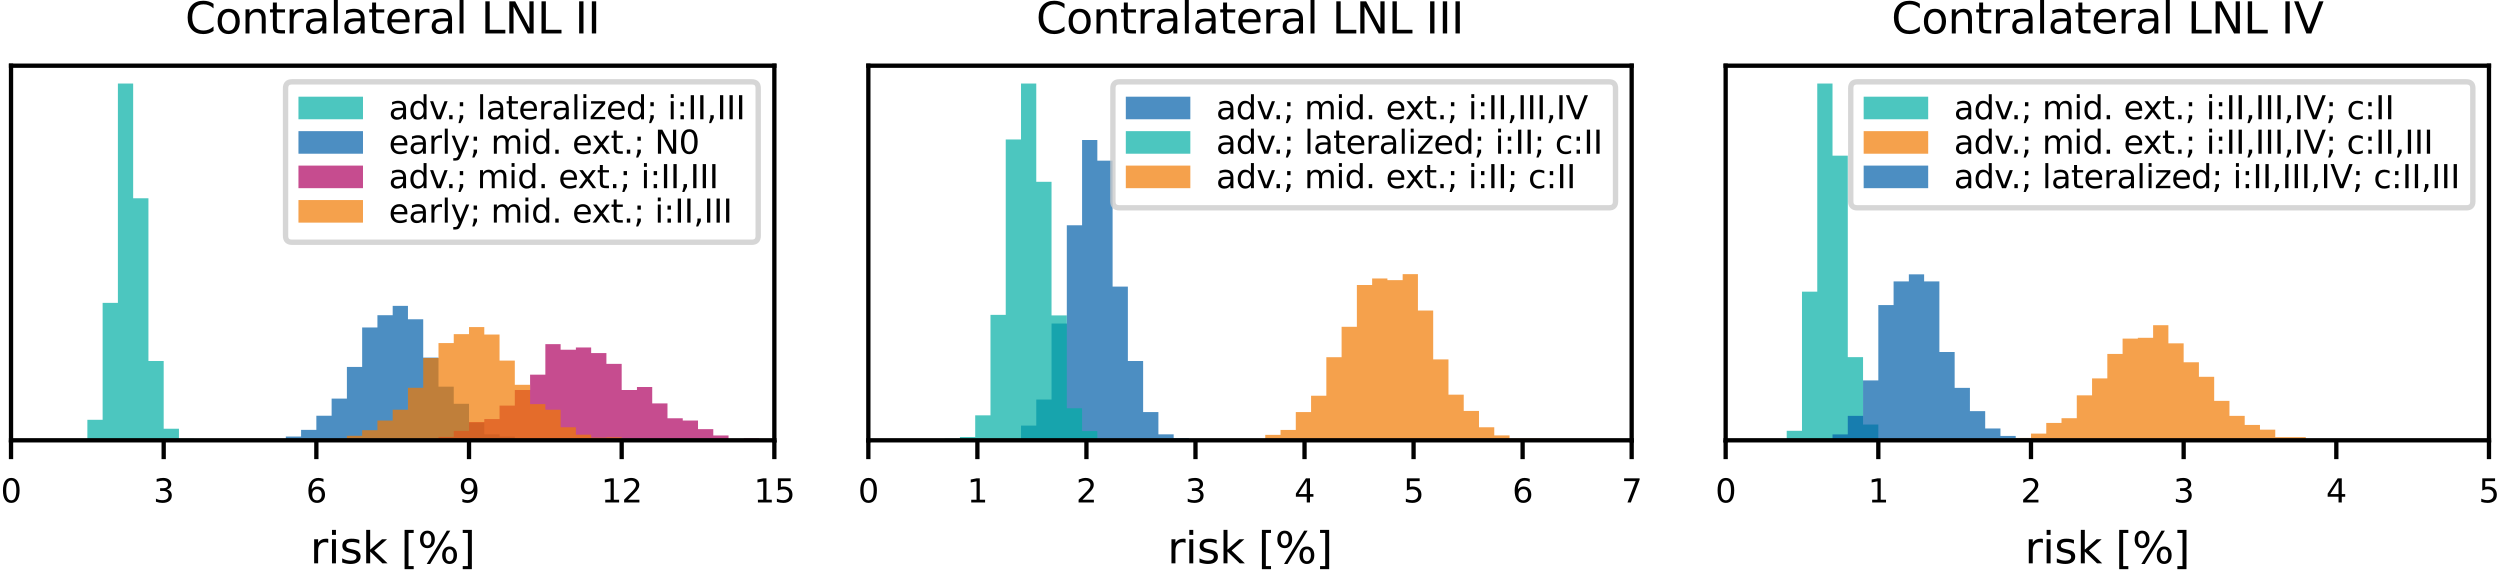 <?xml version="1.0" encoding="utf-8" standalone="no"?>
<!DOCTYPE svg PUBLIC "-//W3C//DTD SVG 1.1//EN"
  "http://www.w3.org/Graphics/SVG/1.1/DTD/svg11.dtd">
<svg xmlns:xlink="http://www.w3.org/1999/xlink" width="464.893pt" height="106.565pt" viewBox="0 0 464.893 106.565" xmlns="http://www.w3.org/2000/svg" version="1.1">
 <defs>
  <style type="text/css">*{stroke-linejoin: round; stroke-linecap: butt}</style>
 </defs>
 <g id="figure_1">
  <g id="patch_1">
   <path d="M 0 106.565 
L 464.893 106.565 
L 464.893 0 
L 0 0 
z
" style="fill: #ffffff"/>
  </g>
  <g id="axes_1">
   <g id="patch_2">
    <path d="M 2.05 81.874 
L 143.995 81.874 
L 143.995 12.22 
L 2.05 12.22 
z
" style="fill: #ffffff"/>
   </g>
   <g id="patch_3">
    <path d="M 2.05 81.874 
L 2.05 81.874 
L 4.889 81.874 
L 4.889 81.874 
L 7.728 81.874 
L 7.728 81.874 
L 10.567 81.874 
L 10.567 81.874 
L 13.406 81.874 
L 13.406 81.874 
L 16.245 81.874 
L 16.245 78.065 
L 19.084 78.065 
L 19.084 56.323 
L 21.923 56.323 
L 21.923 15.537 
L 24.762 15.537 
L 24.762 36.865 
L 27.601 36.865 
L 27.601 67.125 
L 30.439 67.125 
L 30.439 79.727 
L 33.278 79.727 
L 33.278 81.597 
L 36.117 81.597 
L 36.117 81.874 
L 38.956 81.874 
L 38.956 81.874 
L 41.795 81.874 
L 41.795 81.874 
L 44.634 81.874 
L 44.634 81.874 
L 47.473 81.874 
L 47.473 81.874 
L 50.312 81.874 
L 50.312 81.874 
L 53.151 81.874 
L 53.151 81.874 
L 55.989 81.874 
L 55.989 81.874 
L 58.828 81.874 
L 58.828 81.874 
L 61.667 81.874 
L 61.667 81.874 
L 64.506 81.874 
L 64.506 81.874 
L 67.345 81.874 
L 67.345 81.874 
L 70.184 81.874 
L 70.184 81.874 
L 73.023 81.874 
L 73.023 81.874 
L 75.862 81.874 
L 75.862 81.874 
L 78.701 81.874 
L 78.701 81.874 
L 81.539 81.874 
L 81.539 81.874 
L 84.378 81.874 
L 84.378 81.874 
L 87.217 81.874 
L 87.217 81.874 
L 90.056 81.874 
L 90.056 81.874 
L 92.895 81.874 
L 92.895 81.874 
L 95.734 81.874 
L 95.734 81.874 
L 98.573 81.874 
L 98.573 81.874 
L 101.412 81.874 
L 101.412 81.874 
L 104.251 81.874 
L 104.251 81.874 
L 107.09 81.874 
L 107.09 81.874 
L 109.928 81.874 
L 109.928 81.874 
L 112.767 81.874 
L 112.767 81.874 
L 115.606 81.874 
L 115.606 81.874 
L 118.445 81.874 
L 118.445 81.874 
L 121.284 81.874 
L 121.284 81.874 
L 124.123 81.874 
L 124.123 81.874 
L 126.962 81.874 
L 126.962 81.874 
L 129.801 81.874 
L 129.801 81.874 
L 132.64 81.874 
L 132.64 81.874 
L 135.478 81.874 
L 135.478 81.874 
L 138.317 81.874 
L 138.317 81.874 
L 141.156 81.874 
L 141.156 81.874 
L 143.995 81.874 
L 143.995 81.874 
L 141.156 81.874 
L 141.156 81.874 
L 138.317 81.874 
L 138.317 81.874 
L 135.478 81.874 
L 135.478 81.874 
L 132.64 81.874 
L 132.64 81.874 
L 129.801 81.874 
L 129.801 81.874 
L 126.962 81.874 
L 126.962 81.874 
L 124.123 81.874 
L 124.123 81.874 
L 121.284 81.874 
L 121.284 81.874 
L 118.445 81.874 
L 118.445 81.874 
L 115.606 81.874 
L 115.606 81.874 
L 112.767 81.874 
L 112.767 81.874 
L 109.928 81.874 
L 109.928 81.874 
L 107.09 81.874 
L 107.09 81.874 
L 104.251 81.874 
L 104.251 81.874 
L 101.412 81.874 
L 101.412 81.874 
L 98.573 81.874 
L 98.573 81.874 
L 95.734 81.874 
L 95.734 81.874 
L 92.895 81.874 
L 92.895 81.874 
L 90.056 81.874 
L 90.056 81.874 
L 87.217 81.874 
L 87.217 81.874 
L 84.378 81.874 
L 84.378 81.874 
L 81.539 81.874 
L 81.539 81.874 
L 78.701 81.874 
L 78.701 81.874 
L 75.862 81.874 
L 75.862 81.874 
L 73.023 81.874 
L 73.023 81.874 
L 70.184 81.874 
L 70.184 81.874 
L 67.345 81.874 
L 67.345 81.874 
L 64.506 81.874 
L 64.506 81.874 
L 61.667 81.874 
L 61.667 81.874 
L 58.828 81.874 
L 58.828 81.874 
L 55.989 81.874 
L 55.989 81.874 
L 53.151 81.874 
L 53.151 81.874 
L 50.312 81.874 
L 50.312 81.874 
L 47.473 81.874 
L 47.473 81.874 
L 44.634 81.874 
L 44.634 81.874 
L 41.795 81.874 
L 41.795 81.874 
L 38.956 81.874 
L 38.956 81.874 
L 36.117 81.874 
L 36.117 81.874 
L 33.278 81.874 
L 33.278 81.874 
L 30.439 81.874 
L 30.439 81.874 
L 27.601 81.874 
L 27.601 81.874 
L 24.762 81.874 
L 24.762 81.874 
L 21.923 81.874 
L 21.923 81.874 
L 19.084 81.874 
L 19.084 81.874 
L 16.245 81.874 
L 16.245 81.874 
L 13.406 81.874 
L 13.406 81.874 
L 10.567 81.874 
L 10.567 81.874 
L 7.728 81.874 
L 7.728 81.874 
L 4.889 81.874 
L 4.889 81.874 
z
" clip-path="url(#p5b049a392c)" style="fill: #00afa5; opacity: 0.7"/>
   </g>
   <g id="patch_4">
    <path d="M 2.05 81.874 
L 2.05 81.874 
L 4.889 81.874 
L 4.889 81.874 
L 7.728 81.874 
L 7.728 81.874 
L 10.567 81.874 
L 10.567 81.874 
L 13.406 81.874 
L 13.406 81.874 
L 16.245 81.874 
L 16.245 81.874 
L 19.084 81.874 
L 19.084 81.874 
L 21.923 81.874 
L 21.923 81.874 
L 24.762 81.874 
L 24.762 81.874 
L 27.601 81.874 
L 27.601 81.874 
L 30.439 81.874 
L 30.439 81.874 
L 33.278 81.874 
L 33.278 81.874 
L 36.117 81.874 
L 36.117 81.874 
L 38.956 81.874 
L 38.956 81.874 
L 41.795 81.874 
L 41.795 81.874 
L 44.634 81.874 
L 44.634 81.874 
L 47.473 81.874 
L 47.473 81.874 
L 50.312 81.874 
L 50.312 81.805 
L 53.151 81.805 
L 53.151 81.181 
L 55.989 81.181 
L 55.989 79.935 
L 58.828 79.935 
L 58.828 77.304 
L 61.667 77.304 
L 61.667 74.118 
L 64.506 74.118 
L 64.506 68.233 
L 67.345 68.233 
L 67.345 60.893 
L 70.184 60.893 
L 70.184 58.608 
L 73.023 58.608 
L 73.023 56.877 
L 75.862 56.877 
L 75.862 59.369 
L 78.701 59.369 
L 78.701 66.502 
L 81.539 66.502 
L 81.539 71.903 
L 84.378 71.903 
L 84.378 75.088 
L 87.217 75.088 
L 87.217 78.619 
L 90.056 78.619 
L 90.056 80.766 
L 92.895 80.766 
L 92.895 81.181 
L 95.734 81.181 
L 95.734 81.597 
L 98.573 81.597 
L 98.573 81.874 
L 101.412 81.874 
L 101.412 81.874 
L 104.251 81.874 
L 104.251 81.874 
L 107.09 81.874 
L 107.09 81.874 
L 109.928 81.874 
L 109.928 81.874 
L 112.767 81.874 
L 112.767 81.874 
L 115.606 81.874 
L 115.606 81.874 
L 118.445 81.874 
L 118.445 81.874 
L 121.284 81.874 
L 121.284 81.874 
L 124.123 81.874 
L 124.123 81.874 
L 126.962 81.874 
L 126.962 81.874 
L 129.801 81.874 
L 129.801 81.874 
L 132.64 81.874 
L 132.64 81.874 
L 135.478 81.874 
L 135.478 81.874 
L 138.317 81.874 
L 138.317 81.874 
L 141.156 81.874 
L 141.156 81.874 
L 143.995 81.874 
L 143.995 81.874 
L 141.156 81.874 
L 141.156 81.874 
L 138.317 81.874 
L 138.317 81.874 
L 135.478 81.874 
L 135.478 81.874 
L 132.64 81.874 
L 132.64 81.874 
L 129.801 81.874 
L 129.801 81.874 
L 126.962 81.874 
L 126.962 81.874 
L 124.123 81.874 
L 124.123 81.874 
L 121.284 81.874 
L 121.284 81.874 
L 118.445 81.874 
L 118.445 81.874 
L 115.606 81.874 
L 115.606 81.874 
L 112.767 81.874 
L 112.767 81.874 
L 109.928 81.874 
L 109.928 81.874 
L 107.09 81.874 
L 107.09 81.874 
L 104.251 81.874 
L 104.251 81.874 
L 101.412 81.874 
L 101.412 81.874 
L 98.573 81.874 
L 98.573 81.874 
L 95.734 81.874 
L 95.734 81.874 
L 92.895 81.874 
L 92.895 81.874 
L 90.056 81.874 
L 90.056 81.874 
L 87.217 81.874 
L 87.217 81.874 
L 84.378 81.874 
L 84.378 81.874 
L 81.539 81.874 
L 81.539 81.874 
L 78.701 81.874 
L 78.701 81.874 
L 75.862 81.874 
L 75.862 81.874 
L 73.023 81.874 
L 73.023 81.874 
L 70.184 81.874 
L 70.184 81.874 
L 67.345 81.874 
L 67.345 81.874 
L 64.506 81.874 
L 64.506 81.874 
L 61.667 81.874 
L 61.667 81.874 
L 58.828 81.874 
L 58.828 81.874 
L 55.989 81.874 
L 55.989 81.874 
L 53.151 81.874 
L 53.151 81.874 
L 50.312 81.874 
L 50.312 81.874 
L 47.473 81.874 
L 47.473 81.874 
L 44.634 81.874 
L 44.634 81.874 
L 41.795 81.874 
L 41.795 81.874 
L 38.956 81.874 
L 38.956 81.874 
L 36.117 81.874 
L 36.117 81.874 
L 33.278 81.874 
L 33.278 81.874 
L 30.439 81.874 
L 30.439 81.874 
L 27.601 81.874 
L 27.601 81.874 
L 24.762 81.874 
L 24.762 81.874 
L 21.923 81.874 
L 21.923 81.874 
L 19.084 81.874 
L 19.084 81.874 
L 16.245 81.874 
L 16.245 81.874 
L 13.406 81.874 
L 13.406 81.874 
L 10.567 81.874 
L 10.567 81.874 
L 7.728 81.874 
L 7.728 81.874 
L 4.889 81.874 
L 4.889 81.874 
z
" clip-path="url(#p5b049a392c)" style="fill: #005ea8; opacity: 0.7"/>
   </g>
   <g id="patch_5">
    <path d="M 2.05 81.874 
L 2.05 81.874 
L 4.889 81.874 
L 4.889 81.874 
L 7.728 81.874 
L 7.728 81.874 
L 10.567 81.874 
L 10.567 81.874 
L 13.406 81.874 
L 13.406 81.874 
L 16.245 81.874 
L 16.245 81.874 
L 19.084 81.874 
L 19.084 81.874 
L 21.923 81.874 
L 21.923 81.874 
L 24.762 81.874 
L 24.762 81.874 
L 27.601 81.874 
L 27.601 81.874 
L 30.439 81.874 
L 30.439 81.874 
L 33.278 81.874 
L 33.278 81.874 
L 36.117 81.874 
L 36.117 81.874 
L 38.956 81.874 
L 38.956 81.874 
L 41.795 81.874 
L 41.795 81.874 
L 44.634 81.874 
L 44.634 81.874 
L 47.473 81.874 
L 47.473 81.874 
L 50.312 81.874 
L 50.312 81.874 
L 53.151 81.874 
L 53.151 81.874 
L 55.989 81.874 
L 55.989 81.874 
L 58.828 81.874 
L 58.828 81.874 
L 61.667 81.874 
L 61.667 81.874 
L 64.506 81.874 
L 64.506 81.874 
L 67.345 81.874 
L 67.345 81.874 
L 70.184 81.874 
L 70.184 81.874 
L 73.023 81.874 
L 73.023 81.874 
L 75.862 81.874 
L 75.862 81.874 
L 78.701 81.874 
L 78.701 81.597 
L 81.539 81.597 
L 81.539 81.25 
L 84.378 81.25 
L 84.378 80.141 
L 87.217 80.141 
L 87.217 78.478 
L 90.056 78.478 
L 90.056 77.923 
L 92.895 77.923 
L 92.895 75.428 
L 95.734 75.428 
L 95.734 72.518 
L 98.573 72.518 
L 98.573 69.676 
L 101.412 69.676 
L 101.412 63.993 
L 104.251 63.993 
L 104.251 65.033 
L 107.09 65.033 
L 107.09 64.617 
L 109.928 64.617 
L 109.928 65.656 
L 112.767 65.656 
L 112.767 67.666 
L 115.606 67.666 
L 115.606 72.518 
L 118.445 72.518 
L 118.445 71.963 
L 121.284 71.963 
L 121.284 75.013 
L 124.123 75.013 
L 124.123 77.785 
L 126.962 77.785 
L 126.962 78.201 
L 129.801 78.201 
L 129.801 79.795 
L 132.64 79.795 
L 132.64 80.973 
L 135.478 80.973 
L 135.478 81.666 
L 138.317 81.666 
L 138.317 81.527 
L 141.156 81.527 
L 141.156 81.805 
L 143.995 81.805 
L 143.995 81.874 
L 141.156 81.874 
L 141.156 81.874 
L 138.317 81.874 
L 138.317 81.874 
L 135.478 81.874 
L 135.478 81.874 
L 132.64 81.874 
L 132.64 81.874 
L 129.801 81.874 
L 129.801 81.874 
L 126.962 81.874 
L 126.962 81.874 
L 124.123 81.874 
L 124.123 81.874 
L 121.284 81.874 
L 121.284 81.874 
L 118.445 81.874 
L 118.445 81.874 
L 115.606 81.874 
L 115.606 81.874 
L 112.767 81.874 
L 112.767 81.874 
L 109.928 81.874 
L 109.928 81.874 
L 107.09 81.874 
L 107.09 81.874 
L 104.251 81.874 
L 104.251 81.874 
L 101.412 81.874 
L 101.412 81.874 
L 98.573 81.874 
L 98.573 81.874 
L 95.734 81.874 
L 95.734 81.874 
L 92.895 81.874 
L 92.895 81.874 
L 90.056 81.874 
L 90.056 81.874 
L 87.217 81.874 
L 87.217 81.874 
L 84.378 81.874 
L 84.378 81.874 
L 81.539 81.874 
L 81.539 81.874 
L 78.701 81.874 
L 78.701 81.874 
L 75.862 81.874 
L 75.862 81.874 
L 73.023 81.874 
L 73.023 81.874 
L 70.184 81.874 
L 70.184 81.874 
L 67.345 81.874 
L 67.345 81.874 
L 64.506 81.874 
L 64.506 81.874 
L 61.667 81.874 
L 61.667 81.874 
L 58.828 81.874 
L 58.828 81.874 
L 55.989 81.874 
L 55.989 81.874 
L 53.151 81.874 
L 53.151 81.874 
L 50.312 81.874 
L 50.312 81.874 
L 47.473 81.874 
L 47.473 81.874 
L 44.634 81.874 
L 44.634 81.874 
L 41.795 81.874 
L 41.795 81.874 
L 38.956 81.874 
L 38.956 81.874 
L 36.117 81.874 
L 36.117 81.874 
L 33.278 81.874 
L 33.278 81.874 
L 30.439 81.874 
L 30.439 81.874 
L 27.601 81.874 
L 27.601 81.874 
L 24.762 81.874 
L 24.762 81.874 
L 21.923 81.874 
L 21.923 81.874 
L 19.084 81.874 
L 19.084 81.874 
L 16.245 81.874 
L 16.245 81.874 
L 13.406 81.874 
L 13.406 81.874 
L 10.567 81.874 
L 10.567 81.874 
L 7.728 81.874 
L 7.728 81.874 
L 4.889 81.874 
L 4.889 81.874 
z
" clip-path="url(#p5b049a392c)" style="fill: #ae0060; opacity: 0.7"/>
   </g>
   <g id="patch_6">
    <path d="M 2.05 81.874 
L 2.05 81.874 
L 4.889 81.874 
L 4.889 81.874 
L 7.728 81.874 
L 7.728 81.874 
L 10.567 81.874 
L 10.567 81.874 
L 13.406 81.874 
L 13.406 81.874 
L 16.245 81.874 
L 16.245 81.874 
L 19.084 81.874 
L 19.084 81.874 
L 21.923 81.874 
L 21.923 81.874 
L 24.762 81.874 
L 24.762 81.874 
L 27.601 81.874 
L 27.601 81.874 
L 30.439 81.874 
L 30.439 81.874 
L 33.278 81.874 
L 33.278 81.874 
L 36.117 81.874 
L 36.117 81.874 
L 38.956 81.874 
L 38.956 81.874 
L 41.795 81.874 
L 41.795 81.874 
L 44.634 81.874 
L 44.634 81.874 
L 47.473 81.874 
L 47.473 81.874 
L 50.312 81.874 
L 50.312 81.874 
L 53.151 81.874 
L 53.151 81.874 
L 55.989 81.874 
L 55.989 81.874 
L 58.828 81.874 
L 58.828 81.874 
L 61.667 81.874 
L 61.667 81.666 
L 64.506 81.666 
L 64.506 81.043 
L 67.345 81.043 
L 67.345 80.004 
L 70.184 80.004 
L 70.184 78.204 
L 73.023 78.204 
L 73.023 76.196 
L 75.862 76.196 
L 75.862 72.11 
L 78.701 72.11 
L 78.701 66.571 
L 81.539 66.571 
L 81.539 63.801 
L 84.378 63.801 
L 84.378 62.139 
L 87.217 62.139 
L 87.217 60.823 
L 90.056 60.823 
L 90.056 62.208 
L 92.895 62.208 
L 92.895 67.055 
L 95.734 67.055 
L 95.734 71.556 
L 98.573 71.556 
L 98.573 75.157 
L 101.412 75.157 
L 101.412 76.196 
L 104.251 76.196 
L 104.251 79.45 
L 107.09 79.45 
L 107.09 80.835 
L 109.928 80.835 
L 109.928 81.389 
L 112.767 81.389 
L 112.767 81.32 
L 115.606 81.32 
L 115.606 81.874 
L 118.445 81.874 
L 118.445 81.874 
L 121.284 81.874 
L 121.284 81.874 
L 124.123 81.874 
L 124.123 81.874 
L 126.962 81.874 
L 126.962 81.874 
L 129.801 81.874 
L 129.801 81.874 
L 132.64 81.874 
L 132.64 81.874 
L 135.478 81.874 
L 135.478 81.874 
L 138.317 81.874 
L 138.317 81.874 
L 141.156 81.874 
L 141.156 81.874 
L 143.995 81.874 
L 143.995 81.874 
L 141.156 81.874 
L 141.156 81.874 
L 138.317 81.874 
L 138.317 81.874 
L 135.478 81.874 
L 135.478 81.874 
L 132.64 81.874 
L 132.64 81.874 
L 129.801 81.874 
L 129.801 81.874 
L 126.962 81.874 
L 126.962 81.874 
L 124.123 81.874 
L 124.123 81.874 
L 121.284 81.874 
L 121.284 81.874 
L 118.445 81.874 
L 118.445 81.874 
L 115.606 81.874 
L 115.606 81.874 
L 112.767 81.874 
L 112.767 81.874 
L 109.928 81.874 
L 109.928 81.874 
L 107.09 81.874 
L 107.09 81.874 
L 104.251 81.874 
L 104.251 81.874 
L 101.412 81.874 
L 101.412 81.874 
L 98.573 81.874 
L 98.573 81.874 
L 95.734 81.874 
L 95.734 81.874 
L 92.895 81.874 
L 92.895 81.874 
L 90.056 81.874 
L 90.056 81.874 
L 87.217 81.874 
L 87.217 81.874 
L 84.378 81.874 
L 84.378 81.874 
L 81.539 81.874 
L 81.539 81.874 
L 78.701 81.874 
L 78.701 81.874 
L 75.862 81.874 
L 75.862 81.874 
L 73.023 81.874 
L 73.023 81.874 
L 70.184 81.874 
L 70.184 81.874 
L 67.345 81.874 
L 67.345 81.874 
L 64.506 81.874 
L 64.506 81.874 
L 61.667 81.874 
L 61.667 81.874 
L 58.828 81.874 
L 58.828 81.874 
L 55.989 81.874 
L 55.989 81.874 
L 53.151 81.874 
L 53.151 81.874 
L 50.312 81.874 
L 50.312 81.874 
L 47.473 81.874 
L 47.473 81.874 
L 44.634 81.874 
L 44.634 81.874 
L 41.795 81.874 
L 41.795 81.874 
L 38.956 81.874 
L 38.956 81.874 
L 36.117 81.874 
L 36.117 81.874 
L 33.278 81.874 
L 33.278 81.874 
L 30.439 81.874 
L 30.439 81.874 
L 27.601 81.874 
L 27.601 81.874 
L 24.762 81.874 
L 24.762 81.874 
L 21.923 81.874 
L 21.923 81.874 
L 19.084 81.874 
L 19.084 81.874 
L 16.245 81.874 
L 16.245 81.874 
L 13.406 81.874 
L 13.406 81.874 
L 10.567 81.874 
L 10.567 81.874 
L 7.728 81.874 
L 7.728 81.874 
L 4.889 81.874 
L 4.889 81.874 
z
" clip-path="url(#p5b049a392c)" style="fill: #f17900; opacity: 0.7"/>
   </g>
   <g id="matplotlib.axis_1">
    <g id="xtick_1">
     <g id="line2d_1">
      <defs>
       <path id="m10fa7c2b68" d="M 0 0 
L 0 3.5 
" style="stroke: #000000; stroke-width: 0.8"/>
      </defs>
      <g>
       <use xlink:href="#m10fa7c2b68" x="2.05" y="81.874" style="stroke: #000000; stroke-width: 0.8"/>
      </g>
     </g>
     <g id="text_1">
      <!-- 0 -->
      <g transform="translate(0.142 93.433) scale(0.06 -0.06)">
       <defs>
        <path id="DejaVuSans-30" d="M 2034 4250 
Q 1547 4250 1301 3770 
Q 1056 3291 1056 2328 
Q 1056 1369 1301 889 
Q 1547 409 2034 409 
Q 2525 409 2770 889 
Q 3016 1369 3016 2328 
Q 3016 3291 2770 3770 
Q 2525 4250 2034 4250 
z
M 2034 4750 
Q 2819 4750 3233 4129 
Q 3647 3509 3647 2328 
Q 3647 1150 3233 529 
Q 2819 -91 2034 -91 
Q 1250 -91 836 529 
Q 422 1150 422 2328 
Q 422 3509 836 4129 
Q 1250 4750 2034 4750 
z
" transform="scale(0.016)"/>
       </defs>
       <use xlink:href="#DejaVuSans-30"/>
      </g>
     </g>
    </g>
    <g id="xtick_2">
     <g id="line2d_2">
      <g>
       <use xlink:href="#m10fa7c2b68" x="30.439" y="81.874" style="stroke: #000000; stroke-width: 0.8"/>
      </g>
     </g>
     <g id="text_2">
      <!-- 3 -->
      <g transform="translate(28.531 93.433) scale(0.06 -0.06)">
       <defs>
        <path id="DejaVuSans-33" d="M 2597 2516 
Q 3050 2419 3304 2112 
Q 3559 1806 3559 1356 
Q 3559 666 3084 287 
Q 2609 -91 1734 -91 
Q 1441 -91 1130 -33 
Q 819 25 488 141 
L 488 750 
Q 750 597 1062 519 
Q 1375 441 1716 441 
Q 2309 441 2620 675 
Q 2931 909 2931 1356 
Q 2931 1769 2642 2001 
Q 2353 2234 1838 2234 
L 1294 2234 
L 1294 2753 
L 1863 2753 
Q 2328 2753 2575 2939 
Q 2822 3125 2822 3475 
Q 2822 3834 2567 4026 
Q 2313 4219 1838 4219 
Q 1578 4219 1281 4162 
Q 984 4106 628 3988 
L 628 4550 
Q 988 4650 1302 4700 
Q 1616 4750 1894 4750 
Q 2613 4750 3031 4423 
Q 3450 4097 3450 3541 
Q 3450 3153 3228 2886 
Q 3006 2619 2597 2516 
z
" transform="scale(0.016)"/>
       </defs>
       <use xlink:href="#DejaVuSans-33"/>
      </g>
     </g>
    </g>
    <g id="xtick_3">
     <g id="line2d_3">
      <g>
       <use xlink:href="#m10fa7c2b68" x="58.828" y="81.874" style="stroke: #000000; stroke-width: 0.8"/>
      </g>
     </g>
     <g id="text_3">
      <!-- 6 -->
      <g transform="translate(56.92 93.433) scale(0.06 -0.06)">
       <defs>
        <path id="DejaVuSans-36" d="M 2113 2584 
Q 1688 2584 1439 2293 
Q 1191 2003 1191 1497 
Q 1191 994 1439 701 
Q 1688 409 2113 409 
Q 2538 409 2786 701 
Q 3034 994 3034 1497 
Q 3034 2003 2786 2293 
Q 2538 2584 2113 2584 
z
M 3366 4563 
L 3366 3988 
Q 3128 4100 2886 4159 
Q 2644 4219 2406 4219 
Q 1781 4219 1451 3797 
Q 1122 3375 1075 2522 
Q 1259 2794 1537 2939 
Q 1816 3084 2150 3084 
Q 2853 3084 3261 2657 
Q 3669 2231 3669 1497 
Q 3669 778 3244 343 
Q 2819 -91 2113 -91 
Q 1303 -91 875 529 
Q 447 1150 447 2328 
Q 447 3434 972 4092 
Q 1497 4750 2381 4750 
Q 2619 4750 2861 4703 
Q 3103 4656 3366 4563 
z
" transform="scale(0.016)"/>
       </defs>
       <use xlink:href="#DejaVuSans-36"/>
      </g>
     </g>
    </g>
    <g id="xtick_4">
     <g id="line2d_4">
      <g>
       <use xlink:href="#m10fa7c2b68" x="87.217" y="81.874" style="stroke: #000000; stroke-width: 0.8"/>
      </g>
     </g>
     <g id="text_4">
      <!-- 9 -->
      <g transform="translate(85.309 93.433) scale(0.06 -0.06)">
       <defs>
        <path id="DejaVuSans-39" d="M 703 97 
L 703 672 
Q 941 559 1184 500 
Q 1428 441 1663 441 
Q 2288 441 2617 861 
Q 2947 1281 2994 2138 
Q 2813 1869 2534 1725 
Q 2256 1581 1919 1581 
Q 1219 1581 811 2004 
Q 403 2428 403 3163 
Q 403 3881 828 4315 
Q 1253 4750 1959 4750 
Q 2769 4750 3195 4129 
Q 3622 3509 3622 2328 
Q 3622 1225 3098 567 
Q 2575 -91 1691 -91 
Q 1453 -91 1209 -44 
Q 966 3 703 97 
z
M 1959 2075 
Q 2384 2075 2632 2365 
Q 2881 2656 2881 3163 
Q 2881 3666 2632 3958 
Q 2384 4250 1959 4250 
Q 1534 4250 1286 3958 
Q 1038 3666 1038 3163 
Q 1038 2656 1286 2365 
Q 1534 2075 1959 2075 
z
" transform="scale(0.016)"/>
       </defs>
       <use xlink:href="#DejaVuSans-39"/>
      </g>
     </g>
    </g>
    <g id="xtick_5">
     <g id="line2d_5">
      <g>
       <use xlink:href="#m10fa7c2b68" x="115.606" y="81.874" style="stroke: #000000; stroke-width: 0.8"/>
      </g>
     </g>
     <g id="text_5">
      <!-- 12 -->
      <g transform="translate(111.789 93.433) scale(0.06 -0.06)">
       <defs>
        <path id="DejaVuSans-31" d="M 794 531 
L 1825 531 
L 1825 4091 
L 703 3866 
L 703 4441 
L 1819 4666 
L 2450 4666 
L 2450 531 
L 3481 531 
L 3481 0 
L 794 0 
L 794 531 
z
" transform="scale(0.016)"/>
        <path id="DejaVuSans-32" d="M 1228 531 
L 3431 531 
L 3431 0 
L 469 0 
L 469 531 
Q 828 903 1448 1529 
Q 2069 2156 2228 2338 
Q 2531 2678 2651 2914 
Q 2772 3150 2772 3378 
Q 2772 3750 2511 3984 
Q 2250 4219 1831 4219 
Q 1534 4219 1204 4116 
Q 875 4013 500 3803 
L 500 4441 
Q 881 4594 1212 4672 
Q 1544 4750 1819 4750 
Q 2544 4750 2975 4387 
Q 3406 4025 3406 3419 
Q 3406 3131 3298 2873 
Q 3191 2616 2906 2266 
Q 2828 2175 2409 1742 
Q 1991 1309 1228 531 
z
" transform="scale(0.016)"/>
       </defs>
       <use xlink:href="#DejaVuSans-31"/>
       <use xlink:href="#DejaVuSans-32" x="63.623"/>
      </g>
     </g>
    </g>
    <g id="xtick_6">
     <g id="line2d_6">
      <g>
       <use xlink:href="#m10fa7c2b68" x="143.995" y="81.874" style="stroke: #000000; stroke-width: 0.8"/>
      </g>
     </g>
     <g id="text_6">
      <!-- 15 -->
      <g transform="translate(140.178 93.433) scale(0.06 -0.06)">
       <defs>
        <path id="DejaVuSans-35" d="M 691 4666 
L 3169 4666 
L 3169 4134 
L 1269 4134 
L 1269 2991 
Q 1406 3038 1543 3061 
Q 1681 3084 1819 3084 
Q 2600 3084 3056 2656 
Q 3513 2228 3513 1497 
Q 3513 744 3044 326 
Q 2575 -91 1722 -91 
Q 1428 -91 1123 -41 
Q 819 9 494 109 
L 494 744 
Q 775 591 1075 516 
Q 1375 441 1709 441 
Q 2250 441 2565 725 
Q 2881 1009 2881 1497 
Q 2881 1984 2565 2268 
Q 2250 2553 1709 2553 
Q 1456 2553 1204 2497 
Q 953 2441 691 2322 
L 691 4666 
z
" transform="scale(0.016)"/>
       </defs>
       <use xlink:href="#DejaVuSans-31"/>
       <use xlink:href="#DejaVuSans-35" x="63.623"/>
      </g>
     </g>
    </g>
    <g id="text_7">
     <!-- risk [%] -->
     <g transform="translate(57.674 104.76) scale(0.08 -0.08)">
      <defs>
       <path id="DejaVuSans-72" d="M 2631 2963 
Q 2534 3019 2420 3045 
Q 2306 3072 2169 3072 
Q 1681 3072 1420 2755 
Q 1159 2438 1159 1844 
L 1159 0 
L 581 0 
L 581 3500 
L 1159 3500 
L 1159 2956 
Q 1341 3275 1631 3429 
Q 1922 3584 2338 3584 
Q 2397 3584 2469 3576 
Q 2541 3569 2628 3553 
L 2631 2963 
z
" transform="scale(0.016)"/>
       <path id="DejaVuSans-69" d="M 603 3500 
L 1178 3500 
L 1178 0 
L 603 0 
L 603 3500 
z
M 603 4863 
L 1178 4863 
L 1178 4134 
L 603 4134 
L 603 4863 
z
" transform="scale(0.016)"/>
       <path id="DejaVuSans-73" d="M 2834 3397 
L 2834 2853 
Q 2591 2978 2328 3040 
Q 2066 3103 1784 3103 
Q 1356 3103 1142 2972 
Q 928 2841 928 2578 
Q 928 2378 1081 2264 
Q 1234 2150 1697 2047 
L 1894 2003 
Q 2506 1872 2764 1633 
Q 3022 1394 3022 966 
Q 3022 478 2636 193 
Q 2250 -91 1575 -91 
Q 1294 -91 989 -36 
Q 684 19 347 128 
L 347 722 
Q 666 556 975 473 
Q 1284 391 1588 391 
Q 1994 391 2212 530 
Q 2431 669 2431 922 
Q 2431 1156 2273 1281 
Q 2116 1406 1581 1522 
L 1381 1569 
Q 847 1681 609 1914 
Q 372 2147 372 2553 
Q 372 3047 722 3315 
Q 1072 3584 1716 3584 
Q 2034 3584 2315 3537 
Q 2597 3491 2834 3397 
z
" transform="scale(0.016)"/>
       <path id="DejaVuSans-6b" d="M 581 4863 
L 1159 4863 
L 1159 1991 
L 2875 3500 
L 3609 3500 
L 1753 1863 
L 3688 0 
L 2938 0 
L 1159 1709 
L 1159 0 
L 581 0 
L 581 4863 
z
" transform="scale(0.016)"/>
       <path id="DejaVuSans-20" transform="scale(0.016)"/>
       <path id="DejaVuSans-5b" d="M 550 4863 
L 1875 4863 
L 1875 4416 
L 1125 4416 
L 1125 -397 
L 1875 -397 
L 1875 -844 
L 550 -844 
L 550 4863 
z
" transform="scale(0.016)"/>
       <path id="DejaVuSans-25" d="M 4653 2053 
Q 4381 2053 4226 1822 
Q 4072 1591 4072 1178 
Q 4072 772 4226 539 
Q 4381 306 4653 306 
Q 4919 306 5073 539 
Q 5228 772 5228 1178 
Q 5228 1588 5073 1820 
Q 4919 2053 4653 2053 
z
M 4653 2450 
Q 5147 2450 5437 2106 
Q 5728 1763 5728 1178 
Q 5728 594 5436 251 
Q 5144 -91 4653 -91 
Q 4153 -91 3862 251 
Q 3572 594 3572 1178 
Q 3572 1766 3864 2108 
Q 4156 2450 4653 2450 
z
M 1428 4353 
Q 1159 4353 1004 4120 
Q 850 3888 850 3481 
Q 850 3069 1003 2837 
Q 1156 2606 1428 2606 
Q 1700 2606 1854 2837 
Q 2009 3069 2009 3481 
Q 2009 3884 1853 4118 
Q 1697 4353 1428 4353 
z
M 4250 4750 
L 4750 4750 
L 1831 -91 
L 1331 -91 
L 4250 4750 
z
M 1428 4750 
Q 1922 4750 2215 4408 
Q 2509 4066 2509 3481 
Q 2509 2891 2217 2550 
Q 1925 2209 1428 2209 
Q 931 2209 642 2551 
Q 353 2894 353 3481 
Q 353 4063 643 4406 
Q 934 4750 1428 4750 
z
" transform="scale(0.016)"/>
       <path id="DejaVuSans-5d" d="M 1947 4863 
L 1947 -844 
L 622 -844 
L 622 -397 
L 1369 -397 
L 1369 4416 
L 622 4416 
L 622 4863 
L 1947 4863 
z
" transform="scale(0.016)"/>
      </defs>
      <use xlink:href="#DejaVuSans-72"/>
      <use xlink:href="#DejaVuSans-69" x="41.113"/>
      <use xlink:href="#DejaVuSans-73" x="68.896"/>
      <use xlink:href="#DejaVuSans-6b" x="120.996"/>
      <use xlink:href="#DejaVuSans-20" x="178.906"/>
      <use xlink:href="#DejaVuSans-5b" x="210.693"/>
      <use xlink:href="#DejaVuSans-25" x="249.707"/>
      <use xlink:href="#DejaVuSans-5d" x="344.727"/>
     </g>
    </g>
   </g>
   <g id="matplotlib.axis_2"/>
   <g id="patch_7">
    <path d="M 2.05 81.874 
L 2.05 12.22 
" style="fill: none; stroke: #000000; stroke-width: 0.8; stroke-linejoin: miter; stroke-linecap: square"/>
   </g>
   <g id="patch_8">
    <path d="M 143.995 81.874 
L 143.995 12.22 
" style="fill: none; stroke: #000000; stroke-width: 0.8; stroke-linejoin: miter; stroke-linecap: square"/>
   </g>
   <g id="patch_9">
    <path d="M 2.05 81.874 
L 143.995 81.874 
" style="fill: none; stroke: #000000; stroke-width: 0.8; stroke-linejoin: miter; stroke-linecap: square"/>
   </g>
   <g id="patch_10">
    <path d="M 2.05 12.22 
L 143.995 12.22 
" style="fill: none; stroke: #000000; stroke-width: 0.8; stroke-linejoin: miter; stroke-linecap: square"/>
   </g>
   <g id="text_8">
    <!-- Contralateral LNL II -->
    <g transform="translate(34.432 6.22) scale(0.08 -0.08)">
     <defs>
      <path id="DejaVuSans-43" d="M 4122 4306 
L 4122 3641 
Q 3803 3938 3442 4084 
Q 3081 4231 2675 4231 
Q 1875 4231 1450 3742 
Q 1025 3253 1025 2328 
Q 1025 1406 1450 917 
Q 1875 428 2675 428 
Q 3081 428 3442 575 
Q 3803 722 4122 1019 
L 4122 359 
Q 3791 134 3420 21 
Q 3050 -91 2638 -91 
Q 1578 -91 968 557 
Q 359 1206 359 2328 
Q 359 3453 968 4101 
Q 1578 4750 2638 4750 
Q 3056 4750 3426 4639 
Q 3797 4528 4122 4306 
z
" transform="scale(0.016)"/>
      <path id="DejaVuSans-6f" d="M 1959 3097 
Q 1497 3097 1228 2736 
Q 959 2375 959 1747 
Q 959 1119 1226 758 
Q 1494 397 1959 397 
Q 2419 397 2687 759 
Q 2956 1122 2956 1747 
Q 2956 2369 2687 2733 
Q 2419 3097 1959 3097 
z
M 1959 3584 
Q 2709 3584 3137 3096 
Q 3566 2609 3566 1747 
Q 3566 888 3137 398 
Q 2709 -91 1959 -91 
Q 1206 -91 779 398 
Q 353 888 353 1747 
Q 353 2609 779 3096 
Q 1206 3584 1959 3584 
z
" transform="scale(0.016)"/>
      <path id="DejaVuSans-6e" d="M 3513 2113 
L 3513 0 
L 2938 0 
L 2938 2094 
Q 2938 2591 2744 2837 
Q 2550 3084 2163 3084 
Q 1697 3084 1428 2787 
Q 1159 2491 1159 1978 
L 1159 0 
L 581 0 
L 581 3500 
L 1159 3500 
L 1159 2956 
Q 1366 3272 1645 3428 
Q 1925 3584 2291 3584 
Q 2894 3584 3203 3211 
Q 3513 2838 3513 2113 
z
" transform="scale(0.016)"/>
      <path id="DejaVuSans-74" d="M 1172 4494 
L 1172 3500 
L 2356 3500 
L 2356 3053 
L 1172 3053 
L 1172 1153 
Q 1172 725 1289 603 
Q 1406 481 1766 481 
L 2356 481 
L 2356 0 
L 1766 0 
Q 1100 0 847 248 
Q 594 497 594 1153 
L 594 3053 
L 172 3053 
L 172 3500 
L 594 3500 
L 594 4494 
L 1172 4494 
z
" transform="scale(0.016)"/>
      <path id="DejaVuSans-61" d="M 2194 1759 
Q 1497 1759 1228 1600 
Q 959 1441 959 1056 
Q 959 750 1161 570 
Q 1363 391 1709 391 
Q 2188 391 2477 730 
Q 2766 1069 2766 1631 
L 2766 1759 
L 2194 1759 
z
M 3341 1997 
L 3341 0 
L 2766 0 
L 2766 531 
Q 2569 213 2275 61 
Q 1981 -91 1556 -91 
Q 1019 -91 701 211 
Q 384 513 384 1019 
Q 384 1609 779 1909 
Q 1175 2209 1959 2209 
L 2766 2209 
L 2766 2266 
Q 2766 2663 2505 2880 
Q 2244 3097 1772 3097 
Q 1472 3097 1187 3025 
Q 903 2953 641 2809 
L 641 3341 
Q 956 3463 1253 3523 
Q 1550 3584 1831 3584 
Q 2591 3584 2966 3190 
Q 3341 2797 3341 1997 
z
" transform="scale(0.016)"/>
      <path id="DejaVuSans-6c" d="M 603 4863 
L 1178 4863 
L 1178 0 
L 603 0 
L 603 4863 
z
" transform="scale(0.016)"/>
      <path id="DejaVuSans-65" d="M 3597 1894 
L 3597 1613 
L 953 1613 
Q 991 1019 1311 708 
Q 1631 397 2203 397 
Q 2534 397 2845 478 
Q 3156 559 3463 722 
L 3463 178 
Q 3153 47 2828 -22 
Q 2503 -91 2169 -91 
Q 1331 -91 842 396 
Q 353 884 353 1716 
Q 353 2575 817 3079 
Q 1281 3584 2069 3584 
Q 2775 3584 3186 3129 
Q 3597 2675 3597 1894 
z
M 3022 2063 
Q 3016 2534 2758 2815 
Q 2500 3097 2075 3097 
Q 1594 3097 1305 2825 
Q 1016 2553 972 2059 
L 3022 2063 
z
" transform="scale(0.016)"/>
      <path id="DejaVuSans-4c" d="M 628 4666 
L 1259 4666 
L 1259 531 
L 3531 531 
L 3531 0 
L 628 0 
L 628 4666 
z
" transform="scale(0.016)"/>
      <path id="DejaVuSans-4e" d="M 628 4666 
L 1478 4666 
L 3547 763 
L 3547 4666 
L 4159 4666 
L 4159 0 
L 3309 0 
L 1241 3903 
L 1241 0 
L 628 0 
L 628 4666 
z
" transform="scale(0.016)"/>
      <path id="DejaVuSans-49" d="M 628 4666 
L 1259 4666 
L 1259 0 
L 628 0 
L 628 4666 
z
" transform="scale(0.016)"/>
     </defs>
     <use xlink:href="#DejaVuSans-43"/>
     <use xlink:href="#DejaVuSans-6f" x="69.824"/>
     <use xlink:href="#DejaVuSans-6e" x="131.006"/>
     <use xlink:href="#DejaVuSans-74" x="194.385"/>
     <use xlink:href="#DejaVuSans-72" x="233.594"/>
     <use xlink:href="#DejaVuSans-61" x="274.707"/>
     <use xlink:href="#DejaVuSans-6c" x="335.986"/>
     <use xlink:href="#DejaVuSans-61" x="363.77"/>
     <use xlink:href="#DejaVuSans-74" x="425.049"/>
     <use xlink:href="#DejaVuSans-65" x="464.258"/>
     <use xlink:href="#DejaVuSans-72" x="525.781"/>
     <use xlink:href="#DejaVuSans-61" x="566.895"/>
     <use xlink:href="#DejaVuSans-6c" x="628.174"/>
     <use xlink:href="#DejaVuSans-20" x="655.957"/>
     <use xlink:href="#DejaVuSans-4c" x="687.744"/>
     <use xlink:href="#DejaVuSans-4e" x="743.457"/>
     <use xlink:href="#DejaVuSans-4c" x="818.262"/>
     <use xlink:href="#DejaVuSans-20" x="873.975"/>
     <use xlink:href="#DejaVuSans-49" x="905.762"/>
     <use xlink:href="#DejaVuSans-49" x="935.254"/>
    </g>
   </g>
   <g id="legend_1">
    <g id="patch_11">
     <path d="M 54.3 45.048 
L 139.795 45.048 
Q 140.995 45.048 140.995 43.848 
L 140.995 16.42 
Q 140.995 15.22 139.795 15.22 
L 54.3 15.22 
Q 53.1 15.22 53.1 16.42 
L 53.1 43.848 
Q 53.1 45.048 54.3 45.048 
z
" style="fill: #ffffff; opacity: 0.8; stroke: #cccccc; stroke-linejoin: miter"/>
    </g>
    <g id="patch_12">
     <path d="M 55.5 22.18 
L 67.5 22.18 
L 67.5 17.98 
L 55.5 17.98 
z
" style="fill: #00afa5; opacity: 0.7"/>
    </g>
    <g id="text_9">
     <!-- adv.; lateralized; i:II,III -->
     <g transform="translate(72.3 22.18) scale(0.06 -0.06)">
      <defs>
       <path id="DejaVuSans-64" d="M 2906 2969 
L 2906 4863 
L 3481 4863 
L 3481 0 
L 2906 0 
L 2906 525 
Q 2725 213 2448 61 
Q 2172 -91 1784 -91 
Q 1150 -91 751 415 
Q 353 922 353 1747 
Q 353 2572 751 3078 
Q 1150 3584 1784 3584 
Q 2172 3584 2448 3432 
Q 2725 3281 2906 2969 
z
M 947 1747 
Q 947 1113 1208 752 
Q 1469 391 1925 391 
Q 2381 391 2643 752 
Q 2906 1113 2906 1747 
Q 2906 2381 2643 2742 
Q 2381 3103 1925 3103 
Q 1469 3103 1208 2742 
Q 947 2381 947 1747 
z
" transform="scale(0.016)"/>
       <path id="DejaVuSans-76" d="M 191 3500 
L 800 3500 
L 1894 563 
L 2988 3500 
L 3597 3500 
L 2284 0 
L 1503 0 
L 191 3500 
z
" transform="scale(0.016)"/>
       <path id="DejaVuSans-2e" d="M 684 794 
L 1344 794 
L 1344 0 
L 684 0 
L 684 794 
z
" transform="scale(0.016)"/>
       <path id="DejaVuSans-3b" d="M 750 3309 
L 1409 3309 
L 1409 2516 
L 750 2516 
L 750 3309 
z
M 750 794 
L 1409 794 
L 1409 256 
L 897 -744 
L 494 -744 
L 750 256 
L 750 794 
z
" transform="scale(0.016)"/>
       <path id="DejaVuSans-7a" d="M 353 3500 
L 3084 3500 
L 3084 2975 
L 922 459 
L 3084 459 
L 3084 0 
L 275 0 
L 275 525 
L 2438 3041 
L 353 3041 
L 353 3500 
z
" transform="scale(0.016)"/>
       <path id="DejaVuSans-3a" d="M 750 794 
L 1409 794 
L 1409 0 
L 750 0 
L 750 794 
z
M 750 3309 
L 1409 3309 
L 1409 2516 
L 750 2516 
L 750 3309 
z
" transform="scale(0.016)"/>
       <path id="DejaVuSans-2c" d="M 750 794 
L 1409 794 
L 1409 256 
L 897 -744 
L 494 -744 
L 750 256 
L 750 794 
z
" transform="scale(0.016)"/>
      </defs>
      <use xlink:href="#DejaVuSans-61"/>
      <use xlink:href="#DejaVuSans-64" x="61.279"/>
      <use xlink:href="#DejaVuSans-76" x="124.756"/>
      <use xlink:href="#DejaVuSans-2e" x="176.186"/>
      <use xlink:href="#DejaVuSans-3b" x="207.973"/>
      <use xlink:href="#DejaVuSans-20" x="241.664"/>
      <use xlink:href="#DejaVuSans-6c" x="273.451"/>
      <use xlink:href="#DejaVuSans-61" x="301.234"/>
      <use xlink:href="#DejaVuSans-74" x="362.514"/>
      <use xlink:href="#DejaVuSans-65" x="401.723"/>
      <use xlink:href="#DejaVuSans-72" x="463.246"/>
      <use xlink:href="#DejaVuSans-61" x="504.359"/>
      <use xlink:href="#DejaVuSans-6c" x="565.639"/>
      <use xlink:href="#DejaVuSans-69" x="593.422"/>
      <use xlink:href="#DejaVuSans-7a" x="621.205"/>
      <use xlink:href="#DejaVuSans-65" x="673.695"/>
      <use xlink:href="#DejaVuSans-64" x="735.219"/>
      <use xlink:href="#DejaVuSans-3b" x="798.695"/>
      <use xlink:href="#DejaVuSans-20" x="832.387"/>
      <use xlink:href="#DejaVuSans-69" x="864.174"/>
      <use xlink:href="#DejaVuSans-3a" x="891.957"/>
      <use xlink:href="#DejaVuSans-49" x="925.648"/>
      <use xlink:href="#DejaVuSans-49" x="955.141"/>
      <use xlink:href="#DejaVuSans-2c" x="984.633"/>
      <use xlink:href="#DejaVuSans-49" x="1016.42"/>
      <use xlink:href="#DejaVuSans-49" x="1045.912"/>
      <use xlink:href="#DejaVuSans-49" x="1075.404"/>
     </g>
    </g>
    <g id="patch_13">
     <path d="M 55.5 28.586 
L 67.5 28.586 
L 67.5 24.386 
L 55.5 24.386 
z
" style="fill: #005ea8; opacity: 0.7"/>
    </g>
    <g id="text_10">
     <!-- early; mid. ext.; N0 -->
     <g transform="translate(72.3 28.586) scale(0.06 -0.06)">
      <defs>
       <path id="DejaVuSans-79" d="M 2059 -325 
Q 1816 -950 1584 -1140 
Q 1353 -1331 966 -1331 
L 506 -1331 
L 506 -850 
L 844 -850 
Q 1081 -850 1212 -737 
Q 1344 -625 1503 -206 
L 1606 56 
L 191 3500 
L 800 3500 
L 1894 763 
L 2988 3500 
L 3597 3500 
L 2059 -325 
z
" transform="scale(0.016)"/>
       <path id="DejaVuSans-6d" d="M 3328 2828 
Q 3544 3216 3844 3400 
Q 4144 3584 4550 3584 
Q 5097 3584 5394 3201 
Q 5691 2819 5691 2113 
L 5691 0 
L 5113 0 
L 5113 2094 
Q 5113 2597 4934 2840 
Q 4756 3084 4391 3084 
Q 3944 3084 3684 2787 
Q 3425 2491 3425 1978 
L 3425 0 
L 2847 0 
L 2847 2094 
Q 2847 2600 2669 2842 
Q 2491 3084 2119 3084 
Q 1678 3084 1418 2786 
Q 1159 2488 1159 1978 
L 1159 0 
L 581 0 
L 581 3500 
L 1159 3500 
L 1159 2956 
Q 1356 3278 1631 3431 
Q 1906 3584 2284 3584 
Q 2666 3584 2933 3390 
Q 3200 3197 3328 2828 
z
" transform="scale(0.016)"/>
       <path id="DejaVuSans-78" d="M 3513 3500 
L 2247 1797 
L 3578 0 
L 2900 0 
L 1881 1375 
L 863 0 
L 184 0 
L 1544 1831 
L 300 3500 
L 978 3500 
L 1906 2253 
L 2834 3500 
L 3513 3500 
z
" transform="scale(0.016)"/>
      </defs>
      <use xlink:href="#DejaVuSans-65"/>
      <use xlink:href="#DejaVuSans-61" x="61.523"/>
      <use xlink:href="#DejaVuSans-72" x="122.803"/>
      <use xlink:href="#DejaVuSans-6c" x="163.916"/>
      <use xlink:href="#DejaVuSans-79" x="191.699"/>
      <use xlink:href="#DejaVuSans-3b" x="250.879"/>
      <use xlink:href="#DejaVuSans-20" x="284.57"/>
      <use xlink:href="#DejaVuSans-6d" x="316.357"/>
      <use xlink:href="#DejaVuSans-69" x="413.77"/>
      <use xlink:href="#DejaVuSans-64" x="441.553"/>
      <use xlink:href="#DejaVuSans-2e" x="505.029"/>
      <use xlink:href="#DejaVuSans-20" x="536.816"/>
      <use xlink:href="#DejaVuSans-65" x="568.604"/>
      <use xlink:href="#DejaVuSans-78" x="628.377"/>
      <use xlink:href="#DejaVuSans-74" x="687.557"/>
      <use xlink:href="#DejaVuSans-2e" x="726.766"/>
      <use xlink:href="#DejaVuSans-3b" x="758.553"/>
      <use xlink:href="#DejaVuSans-20" x="792.244"/>
      <use xlink:href="#DejaVuSans-4e" x="824.031"/>
      <use xlink:href="#DejaVuSans-30" x="898.836"/>
     </g>
    </g>
    <g id="patch_14">
     <path d="M 55.5 34.993 
L 67.5 34.993 
L 67.5 30.793 
L 55.5 30.793 
z
" style="fill: #ae0060; opacity: 0.7"/>
    </g>
    <g id="text_11">
     <!-- adv.; mid. ext.; i:II,III -->
     <g transform="translate(72.3 34.993) scale(0.06 -0.06)">
      <use xlink:href="#DejaVuSans-61"/>
      <use xlink:href="#DejaVuSans-64" x="61.279"/>
      <use xlink:href="#DejaVuSans-76" x="124.756"/>
      <use xlink:href="#DejaVuSans-2e" x="176.186"/>
      <use xlink:href="#DejaVuSans-3b" x="207.973"/>
      <use xlink:href="#DejaVuSans-20" x="241.664"/>
      <use xlink:href="#DejaVuSans-6d" x="273.451"/>
      <use xlink:href="#DejaVuSans-69" x="370.863"/>
      <use xlink:href="#DejaVuSans-64" x="398.646"/>
      <use xlink:href="#DejaVuSans-2e" x="462.123"/>
      <use xlink:href="#DejaVuSans-20" x="493.91"/>
      <use xlink:href="#DejaVuSans-65" x="525.697"/>
      <use xlink:href="#DejaVuSans-78" x="585.471"/>
      <use xlink:href="#DejaVuSans-74" x="644.65"/>
      <use xlink:href="#DejaVuSans-2e" x="683.859"/>
      <use xlink:href="#DejaVuSans-3b" x="715.646"/>
      <use xlink:href="#DejaVuSans-20" x="749.338"/>
      <use xlink:href="#DejaVuSans-69" x="781.125"/>
      <use xlink:href="#DejaVuSans-3a" x="808.908"/>
      <use xlink:href="#DejaVuSans-49" x="842.6"/>
      <use xlink:href="#DejaVuSans-49" x="872.092"/>
      <use xlink:href="#DejaVuSans-2c" x="901.584"/>
      <use xlink:href="#DejaVuSans-49" x="933.371"/>
      <use xlink:href="#DejaVuSans-49" x="962.863"/>
      <use xlink:href="#DejaVuSans-49" x="992.355"/>
     </g>
    </g>
    <g id="patch_15">
     <path d="M 55.5 41.4 
L 67.5 41.4 
L 67.5 37.2 
L 55.5 37.2 
z
" style="fill: #f17900; opacity: 0.7"/>
    </g>
    <g id="text_12">
     <!-- early; mid. ext.; i:II,III -->
     <g transform="translate(72.3 41.4) scale(0.06 -0.06)">
      <use xlink:href="#DejaVuSans-65"/>
      <use xlink:href="#DejaVuSans-61" x="61.523"/>
      <use xlink:href="#DejaVuSans-72" x="122.803"/>
      <use xlink:href="#DejaVuSans-6c" x="163.916"/>
      <use xlink:href="#DejaVuSans-79" x="191.699"/>
      <use xlink:href="#DejaVuSans-3b" x="250.879"/>
      <use xlink:href="#DejaVuSans-20" x="284.57"/>
      <use xlink:href="#DejaVuSans-6d" x="316.357"/>
      <use xlink:href="#DejaVuSans-69" x="413.77"/>
      <use xlink:href="#DejaVuSans-64" x="441.553"/>
      <use xlink:href="#DejaVuSans-2e" x="505.029"/>
      <use xlink:href="#DejaVuSans-20" x="536.816"/>
      <use xlink:href="#DejaVuSans-65" x="568.604"/>
      <use xlink:href="#DejaVuSans-78" x="628.377"/>
      <use xlink:href="#DejaVuSans-74" x="687.557"/>
      <use xlink:href="#DejaVuSans-2e" x="726.766"/>
      <use xlink:href="#DejaVuSans-3b" x="758.553"/>
      <use xlink:href="#DejaVuSans-20" x="792.244"/>
      <use xlink:href="#DejaVuSans-69" x="824.031"/>
      <use xlink:href="#DejaVuSans-3a" x="851.814"/>
      <use xlink:href="#DejaVuSans-49" x="885.506"/>
      <use xlink:href="#DejaVuSans-49" x="914.998"/>
      <use xlink:href="#DejaVuSans-2c" x="944.49"/>
      <use xlink:href="#DejaVuSans-49" x="976.277"/>
      <use xlink:href="#DejaVuSans-49" x="1005.77"/>
      <use xlink:href="#DejaVuSans-49" x="1035.262"/>
     </g>
    </g>
   </g>
  </g>
  <g id="axes_2">
   <g id="patch_16">
    <path d="M 161.474 81.874 
L 303.419 81.874 
L 303.419 12.22 
L 161.474 12.22 
z
" style="fill: #ffffff"/>
   </g>
   <g id="patch_17">
    <path d="M 161.474 81.874 
L 161.474 81.874 
L 164.313 81.874 
L 164.313 81.874 
L 167.152 81.874 
L 167.152 81.874 
L 169.991 81.874 
L 169.991 81.874 
L 172.83 81.874 
L 172.83 81.874 
L 175.669 81.874 
L 175.669 81.874 
L 178.508 81.874 
L 178.508 81.874 
L 181.347 81.874 
L 181.347 81.874 
L 184.186 81.874 
L 184.186 81.874 
L 187.024 81.874 
L 187.024 81.773 
L 189.863 81.773 
L 189.863 79.148 
L 192.702 79.148 
L 192.702 74.301 
L 195.541 74.301 
L 195.541 60.166 
L 198.38 60.166 
L 198.38 41.89 
L 201.219 41.89 
L 201.219 26.038 
L 204.058 26.038 
L 204.058 29.875 
L 206.897 29.875 
L 206.897 53.3 
L 209.736 53.3 
L 209.736 67.132 
L 212.574 67.132 
L 212.574 76.624 
L 215.413 76.624 
L 215.413 80.763 
L 218.252 80.763 
L 218.252 81.47 
L 221.091 81.47 
L 221.091 81.773 
L 223.93 81.773 
L 223.93 81.773 
L 226.769 81.773 
L 226.769 81.874 
L 229.608 81.874 
L 229.608 81.874 
L 232.447 81.874 
L 232.447 81.874 
L 235.286 81.874 
L 235.286 81.874 
L 238.125 81.874 
L 238.125 81.874 
L 240.963 81.874 
L 240.963 81.874 
L 243.802 81.874 
L 243.802 81.874 
L 246.641 81.874 
L 246.641 81.874 
L 249.48 81.874 
L 249.48 81.874 
L 252.319 81.874 
L 252.319 81.874 
L 255.158 81.874 
L 255.158 81.874 
L 257.997 81.874 
L 257.997 81.874 
L 260.836 81.874 
L 260.836 81.874 
L 263.675 81.874 
L 263.675 81.874 
L 266.513 81.874 
L 266.513 81.874 
L 269.352 81.874 
L 269.352 81.874 
L 272.191 81.874 
L 272.191 81.874 
L 275.03 81.874 
L 275.03 81.874 
L 277.869 81.874 
L 277.869 81.874 
L 280.708 81.874 
L 280.708 81.874 
L 283.547 81.874 
L 283.547 81.874 
L 286.386 81.874 
L 286.386 81.874 
L 289.225 81.874 
L 289.225 81.874 
L 292.063 81.874 
L 292.063 81.874 
L 294.902 81.874 
L 294.902 81.874 
L 297.741 81.874 
L 297.741 81.874 
L 300.58 81.874 
L 300.58 81.874 
L 303.419 81.874 
L 303.419 81.874 
L 300.58 81.874 
L 300.58 81.874 
L 297.741 81.874 
L 297.741 81.874 
L 294.902 81.874 
L 294.902 81.874 
L 292.063 81.874 
L 292.063 81.874 
L 289.225 81.874 
L 289.225 81.874 
L 286.386 81.874 
L 286.386 81.874 
L 283.547 81.874 
L 283.547 81.874 
L 280.708 81.874 
L 280.708 81.874 
L 277.869 81.874 
L 277.869 81.874 
L 275.03 81.874 
L 275.03 81.874 
L 272.191 81.874 
L 272.191 81.874 
L 269.352 81.874 
L 269.352 81.874 
L 266.513 81.874 
L 266.513 81.874 
L 263.675 81.874 
L 263.675 81.874 
L 260.836 81.874 
L 260.836 81.874 
L 257.997 81.874 
L 257.997 81.874 
L 255.158 81.874 
L 255.158 81.874 
L 252.319 81.874 
L 252.319 81.874 
L 249.48 81.874 
L 249.48 81.874 
L 246.641 81.874 
L 246.641 81.874 
L 243.802 81.874 
L 243.802 81.874 
L 240.963 81.874 
L 240.963 81.874 
L 238.125 81.874 
L 238.125 81.874 
L 235.286 81.874 
L 235.286 81.874 
L 232.447 81.874 
L 232.447 81.874 
L 229.608 81.874 
L 229.608 81.874 
L 226.769 81.874 
L 226.769 81.874 
L 223.93 81.874 
L 223.93 81.874 
L 221.091 81.874 
L 221.091 81.874 
L 218.252 81.874 
L 218.252 81.874 
L 215.413 81.874 
L 215.413 81.874 
L 212.574 81.874 
L 212.574 81.874 
L 209.736 81.874 
L 209.736 81.874 
L 206.897 81.874 
L 206.897 81.874 
L 204.058 81.874 
L 204.058 81.874 
L 201.219 81.874 
L 201.219 81.874 
L 198.38 81.874 
L 198.38 81.874 
L 195.541 81.874 
L 195.541 81.874 
L 192.702 81.874 
L 192.702 81.874 
L 189.863 81.874 
L 189.863 81.874 
L 187.024 81.874 
L 187.024 81.874 
L 184.186 81.874 
L 184.186 81.874 
L 181.347 81.874 
L 181.347 81.874 
L 178.508 81.874 
L 178.508 81.874 
L 175.669 81.874 
L 175.669 81.874 
L 172.83 81.874 
L 172.83 81.874 
L 169.991 81.874 
L 169.991 81.874 
L 167.152 81.874 
L 167.152 81.874 
L 164.313 81.874 
L 164.313 81.874 
z
" clip-path="url(#p97e5e26c8a)" style="fill: #005ea8; opacity: 0.7"/>
   </g>
   <g id="patch_18">
    <path d="M 161.474 81.874 
L 161.474 81.874 
L 164.313 81.874 
L 164.313 81.874 
L 167.152 81.874 
L 167.152 81.874 
L 169.991 81.874 
L 169.991 81.874 
L 172.83 81.874 
L 172.83 81.874 
L 175.669 81.874 
L 175.669 81.571 
L 178.508 81.571 
L 178.508 81.268 
L 181.347 81.268 
L 181.347 77.229 
L 184.186 77.229 
L 184.186 58.55 
L 187.024 58.55 
L 187.024 25.937 
L 189.863 25.937 
L 189.863 15.537 
L 192.702 15.537 
L 192.702 33.813 
L 195.541 33.813 
L 195.541 58.651 
L 198.38 58.651 
L 198.38 75.917 
L 201.219 75.917 
L 201.219 80.157 
L 204.058 80.157 
L 204.058 81.874 
L 206.897 81.874 
L 206.897 81.773 
L 209.736 81.773 
L 209.736 81.874 
L 212.574 81.874 
L 212.574 81.874 
L 215.413 81.874 
L 215.413 81.874 
L 218.252 81.874 
L 218.252 81.874 
L 221.091 81.874 
L 221.091 81.874 
L 223.93 81.874 
L 223.93 81.874 
L 226.769 81.874 
L 226.769 81.874 
L 229.608 81.874 
L 229.608 81.874 
L 232.447 81.874 
L 232.447 81.874 
L 235.286 81.874 
L 235.286 81.874 
L 238.125 81.874 
L 238.125 81.874 
L 240.963 81.874 
L 240.963 81.874 
L 243.802 81.874 
L 243.802 81.874 
L 246.641 81.874 
L 246.641 81.874 
L 249.48 81.874 
L 249.48 81.874 
L 252.319 81.874 
L 252.319 81.874 
L 255.158 81.874 
L 255.158 81.874 
L 257.997 81.874 
L 257.997 81.874 
L 260.836 81.874 
L 260.836 81.874 
L 263.675 81.874 
L 263.675 81.874 
L 266.513 81.874 
L 266.513 81.874 
L 269.352 81.874 
L 269.352 81.874 
L 272.191 81.874 
L 272.191 81.874 
L 275.03 81.874 
L 275.03 81.874 
L 277.869 81.874 
L 277.869 81.874 
L 280.708 81.874 
L 280.708 81.874 
L 283.547 81.874 
L 283.547 81.874 
L 286.386 81.874 
L 286.386 81.874 
L 289.225 81.874 
L 289.225 81.874 
L 292.063 81.874 
L 292.063 81.874 
L 294.902 81.874 
L 294.902 81.874 
L 297.741 81.874 
L 297.741 81.874 
L 300.58 81.874 
L 300.58 81.874 
L 303.419 81.874 
L 303.419 81.874 
L 300.58 81.874 
L 300.58 81.874 
L 297.741 81.874 
L 297.741 81.874 
L 294.902 81.874 
L 294.902 81.874 
L 292.063 81.874 
L 292.063 81.874 
L 289.225 81.874 
L 289.225 81.874 
L 286.386 81.874 
L 286.386 81.874 
L 283.547 81.874 
L 283.547 81.874 
L 280.708 81.874 
L 280.708 81.874 
L 277.869 81.874 
L 277.869 81.874 
L 275.03 81.874 
L 275.03 81.874 
L 272.191 81.874 
L 272.191 81.874 
L 269.352 81.874 
L 269.352 81.874 
L 266.513 81.874 
L 266.513 81.874 
L 263.675 81.874 
L 263.675 81.874 
L 260.836 81.874 
L 260.836 81.874 
L 257.997 81.874 
L 257.997 81.874 
L 255.158 81.874 
L 255.158 81.874 
L 252.319 81.874 
L 252.319 81.874 
L 249.48 81.874 
L 249.48 81.874 
L 246.641 81.874 
L 246.641 81.874 
L 243.802 81.874 
L 243.802 81.874 
L 240.963 81.874 
L 240.963 81.874 
L 238.125 81.874 
L 238.125 81.874 
L 235.286 81.874 
L 235.286 81.874 
L 232.447 81.874 
L 232.447 81.874 
L 229.608 81.874 
L 229.608 81.874 
L 226.769 81.874 
L 226.769 81.874 
L 223.93 81.874 
L 223.93 81.874 
L 221.091 81.874 
L 221.091 81.874 
L 218.252 81.874 
L 218.252 81.874 
L 215.413 81.874 
L 215.413 81.874 
L 212.574 81.874 
L 212.574 81.874 
L 209.736 81.874 
L 209.736 81.874 
L 206.897 81.874 
L 206.897 81.874 
L 204.058 81.874 
L 204.058 81.874 
L 201.219 81.874 
L 201.219 81.874 
L 198.38 81.874 
L 198.38 81.874 
L 195.541 81.874 
L 195.541 81.874 
L 192.702 81.874 
L 192.702 81.874 
L 189.863 81.874 
L 189.863 81.874 
L 187.024 81.874 
L 187.024 81.874 
L 184.186 81.874 
L 184.186 81.874 
L 181.347 81.874 
L 181.347 81.874 
L 178.508 81.874 
L 178.508 81.874 
L 175.669 81.874 
L 175.669 81.874 
L 172.83 81.874 
L 172.83 81.874 
L 169.991 81.874 
L 169.991 81.874 
L 167.152 81.874 
L 167.152 81.874 
L 164.313 81.874 
L 164.313 81.874 
z
" clip-path="url(#p97e5e26c8a)" style="fill: #00afa5; opacity: 0.7"/>
   </g>
   <g id="patch_19">
    <path d="M 161.474 81.874 
L 161.474 81.874 
L 164.313 81.874 
L 164.313 81.874 
L 167.152 81.874 
L 167.152 81.874 
L 169.991 81.874 
L 169.991 81.874 
L 172.83 81.874 
L 172.83 81.874 
L 175.669 81.874 
L 175.669 81.874 
L 178.508 81.874 
L 178.508 81.874 
L 181.347 81.874 
L 181.347 81.874 
L 184.186 81.874 
L 184.186 81.874 
L 187.024 81.874 
L 187.024 81.874 
L 189.863 81.874 
L 189.863 81.874 
L 192.702 81.874 
L 192.702 81.874 
L 195.541 81.874 
L 195.541 81.874 
L 198.38 81.874 
L 198.38 81.874 
L 201.219 81.874 
L 201.219 81.874 
L 204.058 81.874 
L 204.058 81.874 
L 206.897 81.874 
L 206.897 81.874 
L 209.736 81.874 
L 209.736 81.874 
L 212.574 81.874 
L 212.574 81.874 
L 215.413 81.874 
L 215.413 81.874 
L 218.252 81.874 
L 218.252 81.874 
L 221.091 81.874 
L 221.091 81.874 
L 223.93 81.874 
L 223.93 81.874 
L 226.769 81.874 
L 226.769 81.874 
L 229.608 81.874 
L 229.608 81.672 
L 232.447 81.672 
L 232.447 81.672 
L 235.286 81.672 
L 235.286 80.864 
L 238.125 80.864 
L 238.125 79.955 
L 240.963 79.955 
L 240.963 76.624 
L 243.802 76.624 
L 243.802 73.594 
L 246.641 73.594 
L 246.641 66.426 
L 249.48 66.426 
L 249.48 60.771 
L 252.319 60.771 
L 252.319 52.997 
L 255.158 52.997 
L 255.158 51.785 
L 257.997 51.785 
L 257.997 52.088 
L 260.836 52.088 
L 260.836 50.977 
L 263.675 50.977 
L 263.675 57.742 
L 266.513 57.742 
L 266.513 66.83 
L 269.352 66.83 
L 269.352 73.393 
L 272.191 73.393 
L 272.191 76.422 
L 275.03 76.422 
L 275.03 79.451 
L 277.869 79.451 
L 277.869 80.965 
L 280.708 80.965 
L 280.708 81.571 
L 283.547 81.571 
L 283.547 81.571 
L 286.386 81.571 
L 286.386 81.773 
L 289.225 81.773 
L 289.225 81.874 
L 292.063 81.874 
L 292.063 81.874 
L 294.902 81.874 
L 294.902 81.874 
L 297.741 81.874 
L 297.741 81.874 
L 300.58 81.874 
L 300.58 81.874 
L 303.419 81.874 
L 303.419 81.874 
L 300.58 81.874 
L 300.58 81.874 
L 297.741 81.874 
L 297.741 81.874 
L 294.902 81.874 
L 294.902 81.874 
L 292.063 81.874 
L 292.063 81.874 
L 289.225 81.874 
L 289.225 81.874 
L 286.386 81.874 
L 286.386 81.874 
L 283.547 81.874 
L 283.547 81.874 
L 280.708 81.874 
L 280.708 81.874 
L 277.869 81.874 
L 277.869 81.874 
L 275.03 81.874 
L 275.03 81.874 
L 272.191 81.874 
L 272.191 81.874 
L 269.352 81.874 
L 269.352 81.874 
L 266.513 81.874 
L 266.513 81.874 
L 263.675 81.874 
L 263.675 81.874 
L 260.836 81.874 
L 260.836 81.874 
L 257.997 81.874 
L 257.997 81.874 
L 255.158 81.874 
L 255.158 81.874 
L 252.319 81.874 
L 252.319 81.874 
L 249.48 81.874 
L 249.48 81.874 
L 246.641 81.874 
L 246.641 81.874 
L 243.802 81.874 
L 243.802 81.874 
L 240.963 81.874 
L 240.963 81.874 
L 238.125 81.874 
L 238.125 81.874 
L 235.286 81.874 
L 235.286 81.874 
L 232.447 81.874 
L 232.447 81.874 
L 229.608 81.874 
L 229.608 81.874 
L 226.769 81.874 
L 226.769 81.874 
L 223.93 81.874 
L 223.93 81.874 
L 221.091 81.874 
L 221.091 81.874 
L 218.252 81.874 
L 218.252 81.874 
L 215.413 81.874 
L 215.413 81.874 
L 212.574 81.874 
L 212.574 81.874 
L 209.736 81.874 
L 209.736 81.874 
L 206.897 81.874 
L 206.897 81.874 
L 204.058 81.874 
L 204.058 81.874 
L 201.219 81.874 
L 201.219 81.874 
L 198.38 81.874 
L 198.38 81.874 
L 195.541 81.874 
L 195.541 81.874 
L 192.702 81.874 
L 192.702 81.874 
L 189.863 81.874 
L 189.863 81.874 
L 187.024 81.874 
L 187.024 81.874 
L 184.186 81.874 
L 184.186 81.874 
L 181.347 81.874 
L 181.347 81.874 
L 178.508 81.874 
L 178.508 81.874 
L 175.669 81.874 
L 175.669 81.874 
L 172.83 81.874 
L 172.83 81.874 
L 169.991 81.874 
L 169.991 81.874 
L 167.152 81.874 
L 167.152 81.874 
L 164.313 81.874 
L 164.313 81.874 
z
" clip-path="url(#p97e5e26c8a)" style="fill: #f17900; opacity: 0.7"/>
   </g>
   <g id="matplotlib.axis_3">
    <g id="xtick_7">
     <g id="line2d_7">
      <g>
       <use xlink:href="#m10fa7c2b68" x="161.474" y="81.874" style="stroke: #000000; stroke-width: 0.8"/>
      </g>
     </g>
     <g id="text_13">
      <!-- 0 -->
      <g transform="translate(159.566 93.433) scale(0.06 -0.06)">
       <use xlink:href="#DejaVuSans-30"/>
      </g>
     </g>
    </g>
    <g id="xtick_8">
     <g id="line2d_8">
      <g>
       <use xlink:href="#m10fa7c2b68" x="181.752" y="81.874" style="stroke: #000000; stroke-width: 0.8"/>
      </g>
     </g>
     <g id="text_14">
      <!-- 1 -->
      <g transform="translate(179.843 93.433) scale(0.06 -0.06)">
       <use xlink:href="#DejaVuSans-31"/>
      </g>
     </g>
    </g>
    <g id="xtick_9">
     <g id="line2d_9">
      <g>
       <use xlink:href="#m10fa7c2b68" x="202.03" y="81.874" style="stroke: #000000; stroke-width: 0.8"/>
      </g>
     </g>
     <g id="text_15">
      <!-- 2 -->
      <g transform="translate(200.121 93.433) scale(0.06 -0.06)">
       <use xlink:href="#DejaVuSans-32"/>
      </g>
     </g>
    </g>
    <g id="xtick_10">
     <g id="line2d_10">
      <g>
       <use xlink:href="#m10fa7c2b68" x="222.308" y="81.874" style="stroke: #000000; stroke-width: 0.8"/>
      </g>
     </g>
     <g id="text_16">
      <!-- 3 -->
      <g transform="translate(220.399 93.433) scale(0.06 -0.06)">
       <use xlink:href="#DejaVuSans-33"/>
      </g>
     </g>
    </g>
    <g id="xtick_11">
     <g id="line2d_11">
      <g>
       <use xlink:href="#m10fa7c2b68" x="242.586" y="81.874" style="stroke: #000000; stroke-width: 0.8"/>
      </g>
     </g>
     <g id="text_17">
      <!-- 4 -->
      <g transform="translate(240.677 93.433) scale(0.06 -0.06)">
       <defs>
        <path id="DejaVuSans-34" d="M 2419 4116 
L 825 1625 
L 2419 1625 
L 2419 4116 
z
M 2253 4666 
L 3047 4666 
L 3047 1625 
L 3713 1625 
L 3713 1100 
L 3047 1100 
L 3047 0 
L 2419 0 
L 2419 1100 
L 313 1100 
L 313 1709 
L 2253 4666 
z
" transform="scale(0.016)"/>
       </defs>
       <use xlink:href="#DejaVuSans-34"/>
      </g>
     </g>
    </g>
    <g id="xtick_12">
     <g id="line2d_12">
      <g>
       <use xlink:href="#m10fa7c2b68" x="262.863" y="81.874" style="stroke: #000000; stroke-width: 0.8"/>
      </g>
     </g>
     <g id="text_18">
      <!-- 5 -->
      <g transform="translate(260.955 93.433) scale(0.06 -0.06)">
       <use xlink:href="#DejaVuSans-35"/>
      </g>
     </g>
    </g>
    <g id="xtick_13">
     <g id="line2d_13">
      <g>
       <use xlink:href="#m10fa7c2b68" x="283.141" y="81.874" style="stroke: #000000; stroke-width: 0.8"/>
      </g>
     </g>
     <g id="text_19">
      <!-- 6 -->
      <g transform="translate(281.233 93.433) scale(0.06 -0.06)">
       <use xlink:href="#DejaVuSans-36"/>
      </g>
     </g>
    </g>
    <g id="xtick_14">
     <g id="line2d_14">
      <g>
       <use xlink:href="#m10fa7c2b68" x="303.419" y="81.874" style="stroke: #000000; stroke-width: 0.8"/>
      </g>
     </g>
     <g id="text_20">
      <!-- 7 -->
      <g transform="translate(301.51 93.433) scale(0.06 -0.06)">
       <defs>
        <path id="DejaVuSans-37" d="M 525 4666 
L 3525 4666 
L 3525 4397 
L 1831 0 
L 1172 0 
L 2766 4134 
L 525 4134 
L 525 4666 
z
" transform="scale(0.016)"/>
       </defs>
       <use xlink:href="#DejaVuSans-37"/>
      </g>
     </g>
    </g>
    <g id="text_21">
     <!-- risk [%] -->
     <g transform="translate(217.098 104.76) scale(0.08 -0.08)">
      <use xlink:href="#DejaVuSans-72"/>
      <use xlink:href="#DejaVuSans-69" x="41.113"/>
      <use xlink:href="#DejaVuSans-73" x="68.896"/>
      <use xlink:href="#DejaVuSans-6b" x="120.996"/>
      <use xlink:href="#DejaVuSans-20" x="178.906"/>
      <use xlink:href="#DejaVuSans-5b" x="210.693"/>
      <use xlink:href="#DejaVuSans-25" x="249.707"/>
      <use xlink:href="#DejaVuSans-5d" x="344.727"/>
     </g>
    </g>
   </g>
   <g id="matplotlib.axis_4"/>
   <g id="patch_20">
    <path d="M 161.474 81.874 
L 161.474 12.22 
" style="fill: none; stroke: #000000; stroke-width: 0.8; stroke-linejoin: miter; stroke-linecap: square"/>
   </g>
   <g id="patch_21">
    <path d="M 303.419 81.874 
L 303.419 12.22 
" style="fill: none; stroke: #000000; stroke-width: 0.8; stroke-linejoin: miter; stroke-linecap: square"/>
   </g>
   <g id="patch_22">
    <path d="M 161.474 81.874 
L 303.419 81.874 
" style="fill: none; stroke: #000000; stroke-width: 0.8; stroke-linejoin: miter; stroke-linecap: square"/>
   </g>
   <g id="patch_23">
    <path d="M 161.474 12.22 
L 303.419 12.22 
" style="fill: none; stroke: #000000; stroke-width: 0.8; stroke-linejoin: miter; stroke-linecap: square"/>
   </g>
   <g id="text_22">
    <!-- Contralateral LNL III -->
    <g transform="translate(192.676 6.22) scale(0.08 -0.08)">
     <use xlink:href="#DejaVuSans-43"/>
     <use xlink:href="#DejaVuSans-6f" x="69.824"/>
     <use xlink:href="#DejaVuSans-6e" x="131.006"/>
     <use xlink:href="#DejaVuSans-74" x="194.385"/>
     <use xlink:href="#DejaVuSans-72" x="233.594"/>
     <use xlink:href="#DejaVuSans-61" x="274.707"/>
     <use xlink:href="#DejaVuSans-6c" x="335.986"/>
     <use xlink:href="#DejaVuSans-61" x="363.77"/>
     <use xlink:href="#DejaVuSans-74" x="425.049"/>
     <use xlink:href="#DejaVuSans-65" x="464.258"/>
     <use xlink:href="#DejaVuSans-72" x="525.781"/>
     <use xlink:href="#DejaVuSans-61" x="566.895"/>
     <use xlink:href="#DejaVuSans-6c" x="628.174"/>
     <use xlink:href="#DejaVuSans-20" x="655.957"/>
     <use xlink:href="#DejaVuSans-4c" x="687.744"/>
     <use xlink:href="#DejaVuSans-4e" x="743.457"/>
     <use xlink:href="#DejaVuSans-4c" x="818.262"/>
     <use xlink:href="#DejaVuSans-20" x="873.975"/>
     <use xlink:href="#DejaVuSans-49" x="905.762"/>
     <use xlink:href="#DejaVuSans-49" x="935.254"/>
     <use xlink:href="#DejaVuSans-49" x="964.746"/>
    </g>
   </g>
   <g id="legend_2">
    <g id="patch_24">
     <path d="M 208.152 38.641 
L 299.219 38.641 
Q 300.419 38.641 300.419 37.441 
L 300.419 16.42 
Q 300.419 15.22 299.219 15.22 
L 208.152 15.22 
Q 206.952 15.22 206.952 16.42 
L 206.952 37.441 
Q 206.952 38.641 208.152 38.641 
z
" style="fill: #ffffff; opacity: 0.8; stroke: #cccccc; stroke-linejoin: miter"/>
    </g>
    <g id="patch_25">
     <path d="M 209.352 22.18 
L 221.352 22.18 
L 221.352 17.98 
L 209.352 17.98 
z
" style="fill: #005ea8; opacity: 0.7"/>
    </g>
    <g id="text_23">
     <!-- adv.; mid. ext.; i:II,III,IV -->
     <g transform="translate(226.152 22.18) scale(0.06 -0.06)">
      <defs>
       <path id="DejaVuSans-56" d="M 1831 0 
L 50 4666 
L 709 4666 
L 2188 738 
L 3669 4666 
L 4325 4666 
L 2547 0 
L 1831 0 
z
" transform="scale(0.016)"/>
      </defs>
      <use xlink:href="#DejaVuSans-61"/>
      <use xlink:href="#DejaVuSans-64" x="61.279"/>
      <use xlink:href="#DejaVuSans-76" x="124.756"/>
      <use xlink:href="#DejaVuSans-2e" x="176.186"/>
      <use xlink:href="#DejaVuSans-3b" x="207.973"/>
      <use xlink:href="#DejaVuSans-20" x="241.664"/>
      <use xlink:href="#DejaVuSans-6d" x="273.451"/>
      <use xlink:href="#DejaVuSans-69" x="370.863"/>
      <use xlink:href="#DejaVuSans-64" x="398.646"/>
      <use xlink:href="#DejaVuSans-2e" x="462.123"/>
      <use xlink:href="#DejaVuSans-20" x="493.91"/>
      <use xlink:href="#DejaVuSans-65" x="525.697"/>
      <use xlink:href="#DejaVuSans-78" x="585.471"/>
      <use xlink:href="#DejaVuSans-74" x="644.65"/>
      <use xlink:href="#DejaVuSans-2e" x="683.859"/>
      <use xlink:href="#DejaVuSans-3b" x="715.646"/>
      <use xlink:href="#DejaVuSans-20" x="749.338"/>
      <use xlink:href="#DejaVuSans-69" x="781.125"/>
      <use xlink:href="#DejaVuSans-3a" x="808.908"/>
      <use xlink:href="#DejaVuSans-49" x="842.6"/>
      <use xlink:href="#DejaVuSans-49" x="872.092"/>
      <use xlink:href="#DejaVuSans-2c" x="901.584"/>
      <use xlink:href="#DejaVuSans-49" x="933.371"/>
      <use xlink:href="#DejaVuSans-49" x="962.863"/>
      <use xlink:href="#DejaVuSans-49" x="992.355"/>
      <use xlink:href="#DejaVuSans-2c" x="1021.848"/>
      <use xlink:href="#DejaVuSans-49" x="1053.635"/>
      <use xlink:href="#DejaVuSans-56" x="1083.127"/>
     </g>
    </g>
    <g id="patch_26">
     <path d="M 209.352 28.586 
L 221.352 28.586 
L 221.352 24.386 
L 209.352 24.386 
z
" style="fill: #00afa5; opacity: 0.7"/>
    </g>
    <g id="text_24">
     <!-- adv.; lateralized; i:II; c:II -->
     <g transform="translate(226.152 28.586) scale(0.06 -0.06)">
      <defs>
       <path id="DejaVuSans-63" d="M 3122 3366 
L 3122 2828 
Q 2878 2963 2633 3030 
Q 2388 3097 2138 3097 
Q 1578 3097 1268 2742 
Q 959 2388 959 1747 
Q 959 1106 1268 751 
Q 1578 397 2138 397 
Q 2388 397 2633 464 
Q 2878 531 3122 666 
L 3122 134 
Q 2881 22 2623 -34 
Q 2366 -91 2075 -91 
Q 1284 -91 818 406 
Q 353 903 353 1747 
Q 353 2603 823 3093 
Q 1294 3584 2113 3584 
Q 2378 3584 2631 3529 
Q 2884 3475 3122 3366 
z
" transform="scale(0.016)"/>
      </defs>
      <use xlink:href="#DejaVuSans-61"/>
      <use xlink:href="#DejaVuSans-64" x="61.279"/>
      <use xlink:href="#DejaVuSans-76" x="124.756"/>
      <use xlink:href="#DejaVuSans-2e" x="176.186"/>
      <use xlink:href="#DejaVuSans-3b" x="207.973"/>
      <use xlink:href="#DejaVuSans-20" x="241.664"/>
      <use xlink:href="#DejaVuSans-6c" x="273.451"/>
      <use xlink:href="#DejaVuSans-61" x="301.234"/>
      <use xlink:href="#DejaVuSans-74" x="362.514"/>
      <use xlink:href="#DejaVuSans-65" x="401.723"/>
      <use xlink:href="#DejaVuSans-72" x="463.246"/>
      <use xlink:href="#DejaVuSans-61" x="504.359"/>
      <use xlink:href="#DejaVuSans-6c" x="565.639"/>
      <use xlink:href="#DejaVuSans-69" x="593.422"/>
      <use xlink:href="#DejaVuSans-7a" x="621.205"/>
      <use xlink:href="#DejaVuSans-65" x="673.695"/>
      <use xlink:href="#DejaVuSans-64" x="735.219"/>
      <use xlink:href="#DejaVuSans-3b" x="798.695"/>
      <use xlink:href="#DejaVuSans-20" x="832.387"/>
      <use xlink:href="#DejaVuSans-69" x="864.174"/>
      <use xlink:href="#DejaVuSans-3a" x="891.957"/>
      <use xlink:href="#DejaVuSans-49" x="925.648"/>
      <use xlink:href="#DejaVuSans-49" x="955.141"/>
      <use xlink:href="#DejaVuSans-3b" x="984.633"/>
      <use xlink:href="#DejaVuSans-20" x="1018.324"/>
      <use xlink:href="#DejaVuSans-63" x="1050.111"/>
      <use xlink:href="#DejaVuSans-3a" x="1105.092"/>
      <use xlink:href="#DejaVuSans-49" x="1138.783"/>
      <use xlink:href="#DejaVuSans-49" x="1168.275"/>
     </g>
    </g>
    <g id="patch_27">
     <path d="M 209.352 34.993 
L 221.352 34.993 
L 221.352 30.793 
L 209.352 30.793 
z
" style="fill: #f17900; opacity: 0.7"/>
    </g>
    <g id="text_25">
     <!-- adv.; mid. ext.; i:II; c:II -->
     <g transform="translate(226.152 34.993) scale(0.06 -0.06)">
      <use xlink:href="#DejaVuSans-61"/>
      <use xlink:href="#DejaVuSans-64" x="61.279"/>
      <use xlink:href="#DejaVuSans-76" x="124.756"/>
      <use xlink:href="#DejaVuSans-2e" x="176.186"/>
      <use xlink:href="#DejaVuSans-3b" x="207.973"/>
      <use xlink:href="#DejaVuSans-20" x="241.664"/>
      <use xlink:href="#DejaVuSans-6d" x="273.451"/>
      <use xlink:href="#DejaVuSans-69" x="370.863"/>
      <use xlink:href="#DejaVuSans-64" x="398.646"/>
      <use xlink:href="#DejaVuSans-2e" x="462.123"/>
      <use xlink:href="#DejaVuSans-20" x="493.91"/>
      <use xlink:href="#DejaVuSans-65" x="525.697"/>
      <use xlink:href="#DejaVuSans-78" x="585.471"/>
      <use xlink:href="#DejaVuSans-74" x="644.65"/>
      <use xlink:href="#DejaVuSans-2e" x="683.859"/>
      <use xlink:href="#DejaVuSans-3b" x="715.646"/>
      <use xlink:href="#DejaVuSans-20" x="749.338"/>
      <use xlink:href="#DejaVuSans-69" x="781.125"/>
      <use xlink:href="#DejaVuSans-3a" x="808.908"/>
      <use xlink:href="#DejaVuSans-49" x="842.6"/>
      <use xlink:href="#DejaVuSans-49" x="872.092"/>
      <use xlink:href="#DejaVuSans-3b" x="901.584"/>
      <use xlink:href="#DejaVuSans-20" x="935.275"/>
      <use xlink:href="#DejaVuSans-63" x="967.062"/>
      <use xlink:href="#DejaVuSans-3a" x="1022.043"/>
      <use xlink:href="#DejaVuSans-49" x="1055.734"/>
      <use xlink:href="#DejaVuSans-49" x="1085.227"/>
     </g>
    </g>
   </g>
  </g>
  <g id="axes_3">
   <g id="patch_28">
    <path d="M 320.898 81.874 
L 462.843 81.874 
L 462.843 12.22 
L 320.898 12.22 
z
" style="fill: #ffffff"/>
   </g>
   <g id="patch_29">
    <path d="M 320.898 81.874 
L 320.898 81.874 
L 323.737 81.874 
L 323.737 81.874 
L 326.576 81.874 
L 326.576 81.874 
L 329.415 81.874 
L 329.415 81.874 
L 332.254 81.874 
L 332.254 80.115 
L 335.093 80.115 
L 335.093 54.24 
L 337.932 54.24 
L 337.932 15.537 
L 340.771 15.537 
L 340.771 28.951 
L 343.61 28.951 
L 343.61 66.408 
L 346.448 66.408 
L 346.448 78.942 
L 349.287 78.942 
L 349.287 81.801 
L 352.126 81.801 
L 352.126 81.874 
L 354.965 81.874 
L 354.965 81.874 
L 357.804 81.874 
L 357.804 81.874 
L 360.643 81.874 
L 360.643 81.874 
L 363.482 81.874 
L 363.482 81.874 
L 366.321 81.874 
L 366.321 81.874 
L 369.16 81.874 
L 369.16 81.874 
L 371.998 81.874 
L 371.998 81.874 
L 374.837 81.874 
L 374.837 81.874 
L 377.676 81.874 
L 377.676 81.874 
L 380.515 81.874 
L 380.515 81.874 
L 383.354 81.874 
L 383.354 81.874 
L 386.193 81.874 
L 386.193 81.874 
L 389.032 81.874 
L 389.032 81.874 
L 391.871 81.874 
L 391.871 81.874 
L 394.71 81.874 
L 394.71 81.874 
L 397.548 81.874 
L 397.548 81.874 
L 400.387 81.874 
L 400.387 81.874 
L 403.226 81.874 
L 403.226 81.874 
L 406.065 81.874 
L 406.065 81.874 
L 408.904 81.874 
L 408.904 81.874 
L 411.743 81.874 
L 411.743 81.874 
L 414.582 81.874 
L 414.582 81.874 
L 417.421 81.874 
L 417.421 81.874 
L 420.26 81.874 
L 420.26 81.874 
L 423.099 81.874 
L 423.099 81.874 
L 425.937 81.874 
L 425.937 81.874 
L 428.776 81.874 
L 428.776 81.874 
L 431.615 81.874 
L 431.615 81.874 
L 434.454 81.874 
L 434.454 81.874 
L 437.293 81.874 
L 437.293 81.874 
L 440.132 81.874 
L 440.132 81.874 
L 442.971 81.874 
L 442.971 81.874 
L 445.81 81.874 
L 445.81 81.874 
L 448.649 81.874 
L 448.649 81.874 
L 451.487 81.874 
L 451.487 81.874 
L 454.326 81.874 
L 454.326 81.874 
L 457.165 81.874 
L 457.165 81.874 
L 460.004 81.874 
L 460.004 81.874 
L 462.843 81.874 
L 462.843 81.874 
L 460.004 81.874 
L 460.004 81.874 
L 457.165 81.874 
L 457.165 81.874 
L 454.326 81.874 
L 454.326 81.874 
L 451.487 81.874 
L 451.487 81.874 
L 448.649 81.874 
L 448.649 81.874 
L 445.81 81.874 
L 445.81 81.874 
L 442.971 81.874 
L 442.971 81.874 
L 440.132 81.874 
L 440.132 81.874 
L 437.293 81.874 
L 437.293 81.874 
L 434.454 81.874 
L 434.454 81.874 
L 431.615 81.874 
L 431.615 81.874 
L 428.776 81.874 
L 428.776 81.874 
L 425.937 81.874 
L 425.937 81.874 
L 423.099 81.874 
L 423.099 81.874 
L 420.26 81.874 
L 420.26 81.874 
L 417.421 81.874 
L 417.421 81.874 
L 414.582 81.874 
L 414.582 81.874 
L 411.743 81.874 
L 411.743 81.874 
L 408.904 81.874 
L 408.904 81.874 
L 406.065 81.874 
L 406.065 81.874 
L 403.226 81.874 
L 403.226 81.874 
L 400.387 81.874 
L 400.387 81.874 
L 397.548 81.874 
L 397.548 81.874 
L 394.71 81.874 
L 394.71 81.874 
L 391.871 81.874 
L 391.871 81.874 
L 389.032 81.874 
L 389.032 81.874 
L 386.193 81.874 
L 386.193 81.874 
L 383.354 81.874 
L 383.354 81.874 
L 380.515 81.874 
L 380.515 81.874 
L 377.676 81.874 
L 377.676 81.874 
L 374.837 81.874 
L 374.837 81.874 
L 371.998 81.874 
L 371.998 81.874 
L 369.16 81.874 
L 369.16 81.874 
L 366.321 81.874 
L 366.321 81.874 
L 363.482 81.874 
L 363.482 81.874 
L 360.643 81.874 
L 360.643 81.874 
L 357.804 81.874 
L 357.804 81.874 
L 354.965 81.874 
L 354.965 81.874 
L 352.126 81.874 
L 352.126 81.874 
L 349.287 81.874 
L 349.287 81.874 
L 346.448 81.874 
L 346.448 81.874 
L 343.61 81.874 
L 343.61 81.874 
L 340.771 81.874 
L 340.771 81.874 
L 337.932 81.874 
L 337.932 81.874 
L 335.093 81.874 
L 335.093 81.874 
L 332.254 81.874 
L 332.254 81.874 
L 329.415 81.874 
L 329.415 81.874 
L 326.576 81.874 
L 326.576 81.874 
L 323.737 81.874 
L 323.737 81.874 
z
" clip-path="url(#p88255031dc)" style="fill: #00afa5; opacity: 0.7"/>
   </g>
   <g id="patch_30">
    <path d="M 320.898 81.874 
L 320.898 81.874 
L 323.737 81.874 
L 323.737 81.874 
L 326.576 81.874 
L 326.576 81.874 
L 329.415 81.874 
L 329.415 81.874 
L 332.254 81.874 
L 332.254 81.874 
L 335.093 81.874 
L 335.093 81.874 
L 337.932 81.874 
L 337.932 81.874 
L 340.771 81.874 
L 340.771 81.874 
L 343.61 81.874 
L 343.61 81.874 
L 346.448 81.874 
L 346.448 81.874 
L 349.287 81.874 
L 349.287 81.874 
L 352.126 81.874 
L 352.126 81.874 
L 354.965 81.874 
L 354.965 81.874 
L 357.804 81.874 
L 357.804 81.874 
L 360.643 81.874 
L 360.643 81.874 
L 363.482 81.874 
L 363.482 81.874 
L 366.321 81.874 
L 366.321 81.874 
L 369.16 81.874 
L 369.16 81.874 
L 371.998 81.874 
L 371.998 81.727 
L 374.837 81.727 
L 374.837 81.434 
L 377.676 81.434 
L 377.676 80.628 
L 380.515 80.628 
L 380.515 78.649 
L 383.354 78.649 
L 383.354 77.769 
L 386.193 77.769 
L 386.193 73.518 
L 389.032 73.518 
L 389.032 70.366 
L 391.871 70.366 
L 391.871 65.821 
L 394.71 65.821 
L 394.71 62.962 
L 397.548 62.962 
L 397.548 62.816 
L 400.387 62.816 
L 400.387 60.47 
L 403.226 60.47 
L 403.226 63.842 
L 406.065 63.842 
L 406.065 67.36 
L 408.904 67.36 
L 408.904 70.073 
L 411.743 70.073 
L 411.743 74.544 
L 414.582 74.544 
L 414.582 77.329 
L 417.421 77.329 
L 417.421 79.015 
L 420.26 79.015 
L 420.26 79.895 
L 423.099 79.895 
L 423.099 81.288 
L 425.937 81.288 
L 425.937 81.288 
L 428.776 81.288 
L 428.776 81.654 
L 431.615 81.654 
L 431.615 81.654 
L 434.454 81.654 
L 434.454 81.874 
L 437.293 81.874 
L 437.293 81.874 
L 440.132 81.874 
L 440.132 81.874 
L 442.971 81.874 
L 442.971 81.874 
L 445.81 81.874 
L 445.81 81.874 
L 448.649 81.874 
L 448.649 81.874 
L 451.487 81.874 
L 451.487 81.874 
L 454.326 81.874 
L 454.326 81.874 
L 457.165 81.874 
L 457.165 81.874 
L 460.004 81.874 
L 460.004 81.874 
L 462.843 81.874 
L 462.843 81.874 
L 460.004 81.874 
L 460.004 81.874 
L 457.165 81.874 
L 457.165 81.874 
L 454.326 81.874 
L 454.326 81.874 
L 451.487 81.874 
L 451.487 81.874 
L 448.649 81.874 
L 448.649 81.874 
L 445.81 81.874 
L 445.81 81.874 
L 442.971 81.874 
L 442.971 81.874 
L 440.132 81.874 
L 440.132 81.874 
L 437.293 81.874 
L 437.293 81.874 
L 434.454 81.874 
L 434.454 81.874 
L 431.615 81.874 
L 431.615 81.874 
L 428.776 81.874 
L 428.776 81.874 
L 425.937 81.874 
L 425.937 81.874 
L 423.099 81.874 
L 423.099 81.874 
L 420.26 81.874 
L 420.26 81.874 
L 417.421 81.874 
L 417.421 81.874 
L 414.582 81.874 
L 414.582 81.874 
L 411.743 81.874 
L 411.743 81.874 
L 408.904 81.874 
L 408.904 81.874 
L 406.065 81.874 
L 406.065 81.874 
L 403.226 81.874 
L 403.226 81.874 
L 400.387 81.874 
L 400.387 81.874 
L 397.548 81.874 
L 397.548 81.874 
L 394.71 81.874 
L 394.71 81.874 
L 391.871 81.874 
L 391.871 81.874 
L 389.032 81.874 
L 389.032 81.874 
L 386.193 81.874 
L 386.193 81.874 
L 383.354 81.874 
L 383.354 81.874 
L 380.515 81.874 
L 380.515 81.874 
L 377.676 81.874 
L 377.676 81.874 
L 374.837 81.874 
L 374.837 81.874 
L 371.998 81.874 
L 371.998 81.874 
L 369.16 81.874 
L 369.16 81.874 
L 366.321 81.874 
L 366.321 81.874 
L 363.482 81.874 
L 363.482 81.874 
L 360.643 81.874 
L 360.643 81.874 
L 357.804 81.874 
L 357.804 81.874 
L 354.965 81.874 
L 354.965 81.874 
L 352.126 81.874 
L 352.126 81.874 
L 349.287 81.874 
L 349.287 81.874 
L 346.448 81.874 
L 346.448 81.874 
L 343.61 81.874 
L 343.61 81.874 
L 340.771 81.874 
L 340.771 81.874 
L 337.932 81.874 
L 337.932 81.874 
L 335.093 81.874 
L 335.093 81.874 
L 332.254 81.874 
L 332.254 81.874 
L 329.415 81.874 
L 329.415 81.874 
L 326.576 81.874 
L 326.576 81.874 
L 323.737 81.874 
L 323.737 81.874 
z
" clip-path="url(#p88255031dc)" style="fill: #f17900; opacity: 0.7"/>
   </g>
   <g id="patch_31">
    <path d="M 320.898 81.874 
L 320.898 81.874 
L 323.737 81.874 
L 323.737 81.874 
L 326.576 81.874 
L 326.576 81.874 
L 329.415 81.874 
L 329.415 81.874 
L 332.254 81.874 
L 332.254 81.874 
L 335.093 81.874 
L 335.093 81.874 
L 337.932 81.874 
L 337.932 81.654 
L 340.771 81.654 
L 340.771 80.774 
L 343.61 80.774 
L 343.61 77.329 
L 346.448 77.329 
L 346.448 70.732 
L 349.287 70.732 
L 349.287 56.732 
L 352.126 56.732 
L 352.126 52.334 
L 354.965 52.334 
L 354.965 51.015 
L 357.804 51.015 
L 357.804 52.334 
L 360.643 52.334 
L 360.643 65.455 
L 363.482 65.455 
L 363.482 72.125 
L 366.321 72.125 
L 366.321 76.45 
L 369.16 76.45 
L 369.16 79.675 
L 371.998 79.675 
L 371.998 81.068 
L 374.837 81.068 
L 374.837 81.507 
L 377.676 81.507 
L 377.676 81.874 
L 380.515 81.874 
L 380.515 81.801 
L 383.354 81.801 
L 383.354 81.874 
L 386.193 81.874 
L 386.193 81.874 
L 389.032 81.874 
L 389.032 81.874 
L 391.871 81.874 
L 391.871 81.874 
L 394.71 81.874 
L 394.71 81.874 
L 397.548 81.874 
L 397.548 81.874 
L 400.387 81.874 
L 400.387 81.874 
L 403.226 81.874 
L 403.226 81.874 
L 406.065 81.874 
L 406.065 81.874 
L 408.904 81.874 
L 408.904 81.874 
L 411.743 81.874 
L 411.743 81.874 
L 414.582 81.874 
L 414.582 81.874 
L 417.421 81.874 
L 417.421 81.874 
L 420.26 81.874 
L 420.26 81.874 
L 423.099 81.874 
L 423.099 81.874 
L 425.937 81.874 
L 425.937 81.874 
L 428.776 81.874 
L 428.776 81.874 
L 431.615 81.874 
L 431.615 81.874 
L 434.454 81.874 
L 434.454 81.874 
L 437.293 81.874 
L 437.293 81.874 
L 440.132 81.874 
L 440.132 81.874 
L 442.971 81.874 
L 442.971 81.874 
L 445.81 81.874 
L 445.81 81.874 
L 448.649 81.874 
L 448.649 81.874 
L 451.487 81.874 
L 451.487 81.874 
L 454.326 81.874 
L 454.326 81.874 
L 457.165 81.874 
L 457.165 81.874 
L 460.004 81.874 
L 460.004 81.874 
L 462.843 81.874 
L 462.843 81.874 
L 460.004 81.874 
L 460.004 81.874 
L 457.165 81.874 
L 457.165 81.874 
L 454.326 81.874 
L 454.326 81.874 
L 451.487 81.874 
L 451.487 81.874 
L 448.649 81.874 
L 448.649 81.874 
L 445.81 81.874 
L 445.81 81.874 
L 442.971 81.874 
L 442.971 81.874 
L 440.132 81.874 
L 440.132 81.874 
L 437.293 81.874 
L 437.293 81.874 
L 434.454 81.874 
L 434.454 81.874 
L 431.615 81.874 
L 431.615 81.874 
L 428.776 81.874 
L 428.776 81.874 
L 425.937 81.874 
L 425.937 81.874 
L 423.099 81.874 
L 423.099 81.874 
L 420.26 81.874 
L 420.26 81.874 
L 417.421 81.874 
L 417.421 81.874 
L 414.582 81.874 
L 414.582 81.874 
L 411.743 81.874 
L 411.743 81.874 
L 408.904 81.874 
L 408.904 81.874 
L 406.065 81.874 
L 406.065 81.874 
L 403.226 81.874 
L 403.226 81.874 
L 400.387 81.874 
L 400.387 81.874 
L 397.548 81.874 
L 397.548 81.874 
L 394.71 81.874 
L 394.71 81.874 
L 391.871 81.874 
L 391.871 81.874 
L 389.032 81.874 
L 389.032 81.874 
L 386.193 81.874 
L 386.193 81.874 
L 383.354 81.874 
L 383.354 81.874 
L 380.515 81.874 
L 380.515 81.874 
L 377.676 81.874 
L 377.676 81.874 
L 374.837 81.874 
L 374.837 81.874 
L 371.998 81.874 
L 371.998 81.874 
L 369.16 81.874 
L 369.16 81.874 
L 366.321 81.874 
L 366.321 81.874 
L 363.482 81.874 
L 363.482 81.874 
L 360.643 81.874 
L 360.643 81.874 
L 357.804 81.874 
L 357.804 81.874 
L 354.965 81.874 
L 354.965 81.874 
L 352.126 81.874 
L 352.126 81.874 
L 349.287 81.874 
L 349.287 81.874 
L 346.448 81.874 
L 346.448 81.874 
L 343.61 81.874 
L 343.61 81.874 
L 340.771 81.874 
L 340.771 81.874 
L 337.932 81.874 
L 337.932 81.874 
L 335.093 81.874 
L 335.093 81.874 
L 332.254 81.874 
L 332.254 81.874 
L 329.415 81.874 
L 329.415 81.874 
L 326.576 81.874 
L 326.576 81.874 
L 323.737 81.874 
L 323.737 81.874 
z
" clip-path="url(#p88255031dc)" style="fill: #005ea8; opacity: 0.7"/>
   </g>
   <g id="matplotlib.axis_5">
    <g id="xtick_15">
     <g id="line2d_15">
      <g>
       <use xlink:href="#m10fa7c2b68" x="320.898" y="81.874" style="stroke: #000000; stroke-width: 0.8"/>
      </g>
     </g>
     <g id="text_26">
      <!-- 0 -->
      <g transform="translate(318.99 93.433) scale(0.06 -0.06)">
       <use xlink:href="#DejaVuSans-30"/>
      </g>
     </g>
    </g>
    <g id="xtick_16">
     <g id="line2d_16">
      <g>
       <use xlink:href="#m10fa7c2b68" x="349.287" y="81.874" style="stroke: #000000; stroke-width: 0.8"/>
      </g>
     </g>
     <g id="text_27">
      <!-- 1 -->
      <g transform="translate(347.379 93.433) scale(0.06 -0.06)">
       <use xlink:href="#DejaVuSans-31"/>
      </g>
     </g>
    </g>
    <g id="xtick_17">
     <g id="line2d_17">
      <g>
       <use xlink:href="#m10fa7c2b68" x="377.676" y="81.874" style="stroke: #000000; stroke-width: 0.8"/>
      </g>
     </g>
     <g id="text_28">
      <!-- 2 -->
      <g transform="translate(375.767 93.433) scale(0.06 -0.06)">
       <use xlink:href="#DejaVuSans-32"/>
      </g>
     </g>
    </g>
    <g id="xtick_18">
     <g id="line2d_18">
      <g>
       <use xlink:href="#m10fa7c2b68" x="406.065" y="81.874" style="stroke: #000000; stroke-width: 0.8"/>
      </g>
     </g>
     <g id="text_29">
      <!-- 3 -->
      <g transform="translate(404.156 93.433) scale(0.06 -0.06)">
       <use xlink:href="#DejaVuSans-33"/>
      </g>
     </g>
    </g>
    <g id="xtick_19">
     <g id="line2d_19">
      <g>
       <use xlink:href="#m10fa7c2b68" x="434.454" y="81.874" style="stroke: #000000; stroke-width: 0.8"/>
      </g>
     </g>
     <g id="text_30">
      <!-- 4 -->
      <g transform="translate(432.545 93.433) scale(0.06 -0.06)">
       <use xlink:href="#DejaVuSans-34"/>
      </g>
     </g>
    </g>
    <g id="xtick_20">
     <g id="line2d_20">
      <g>
       <use xlink:href="#m10fa7c2b68" x="462.843" y="81.874" style="stroke: #000000; stroke-width: 0.8"/>
      </g>
     </g>
     <g id="text_31">
      <!-- 5 -->
      <g transform="translate(460.934 93.433) scale(0.06 -0.06)">
       <use xlink:href="#DejaVuSans-35"/>
      </g>
     </g>
    </g>
    <g id="text_32">
     <!-- risk [%] -->
     <g transform="translate(376.522 104.76) scale(0.08 -0.08)">
      <use xlink:href="#DejaVuSans-72"/>
      <use xlink:href="#DejaVuSans-69" x="41.113"/>
      <use xlink:href="#DejaVuSans-73" x="68.896"/>
      <use xlink:href="#DejaVuSans-6b" x="120.996"/>
      <use xlink:href="#DejaVuSans-20" x="178.906"/>
      <use xlink:href="#DejaVuSans-5b" x="210.693"/>
      <use xlink:href="#DejaVuSans-25" x="249.707"/>
      <use xlink:href="#DejaVuSans-5d" x="344.727"/>
     </g>
    </g>
   </g>
   <g id="matplotlib.axis_6"/>
   <g id="patch_32">
    <path d="M 320.898 81.874 
L 320.898 12.22 
" style="fill: none; stroke: #000000; stroke-width: 0.8; stroke-linejoin: miter; stroke-linecap: square"/>
   </g>
   <g id="patch_33">
    <path d="M 462.843 81.874 
L 462.843 12.22 
" style="fill: none; stroke: #000000; stroke-width: 0.8; stroke-linejoin: miter; stroke-linecap: square"/>
   </g>
   <g id="patch_34">
    <path d="M 320.898 81.874 
L 462.843 81.874 
" style="fill: none; stroke: #000000; stroke-width: 0.8; stroke-linejoin: miter; stroke-linecap: square"/>
   </g>
   <g id="patch_35">
    <path d="M 320.898 12.22 
L 462.843 12.22 
" style="fill: none; stroke: #000000; stroke-width: 0.8; stroke-linejoin: miter; stroke-linecap: square"/>
   </g>
   <g id="text_33">
    <!-- Contralateral LNL IV -->
    <g transform="translate(351.724 6.22) scale(0.08 -0.08)">
     <use xlink:href="#DejaVuSans-43"/>
     <use xlink:href="#DejaVuSans-6f" x="69.824"/>
     <use xlink:href="#DejaVuSans-6e" x="131.006"/>
     <use xlink:href="#DejaVuSans-74" x="194.385"/>
     <use xlink:href="#DejaVuSans-72" x="233.594"/>
     <use xlink:href="#DejaVuSans-61" x="274.707"/>
     <use xlink:href="#DejaVuSans-6c" x="335.986"/>
     <use xlink:href="#DejaVuSans-61" x="363.77"/>
     <use xlink:href="#DejaVuSans-74" x="425.049"/>
     <use xlink:href="#DejaVuSans-65" x="464.258"/>
     <use xlink:href="#DejaVuSans-72" x="525.781"/>
     <use xlink:href="#DejaVuSans-61" x="566.895"/>
     <use xlink:href="#DejaVuSans-6c" x="628.174"/>
     <use xlink:href="#DejaVuSans-20" x="655.957"/>
     <use xlink:href="#DejaVuSans-4c" x="687.744"/>
     <use xlink:href="#DejaVuSans-4e" x="743.457"/>
     <use xlink:href="#DejaVuSans-4c" x="818.262"/>
     <use xlink:href="#DejaVuSans-20" x="873.975"/>
     <use xlink:href="#DejaVuSans-49" x="905.762"/>
     <use xlink:href="#DejaVuSans-56" x="935.254"/>
    </g>
   </g>
   <g id="legend_3">
    <g id="patch_36">
     <path d="M 345.361 38.641 
L 458.643 38.641 
Q 459.843 38.641 459.843 37.441 
L 459.843 16.42 
Q 459.843 15.22 458.643 15.22 
L 345.361 15.22 
Q 344.161 15.22 344.161 16.42 
L 344.161 37.441 
Q 344.161 38.641 345.361 38.641 
z
" style="fill: #ffffff; opacity: 0.8; stroke: #cccccc; stroke-linejoin: miter"/>
    </g>
    <g id="patch_37">
     <path d="M 346.561 22.18 
L 358.561 22.18 
L 358.561 17.98 
L 346.561 17.98 
z
" style="fill: #00afa5; opacity: 0.7"/>
    </g>
    <g id="text_34">
     <!-- adv.; mid. ext.; i:II,III,IV; c:II -->
     <g transform="translate(363.361 22.18) scale(0.06 -0.06)">
      <use xlink:href="#DejaVuSans-61"/>
      <use xlink:href="#DejaVuSans-64" x="61.279"/>
      <use xlink:href="#DejaVuSans-76" x="124.756"/>
      <use xlink:href="#DejaVuSans-2e" x="176.186"/>
      <use xlink:href="#DejaVuSans-3b" x="207.973"/>
      <use xlink:href="#DejaVuSans-20" x="241.664"/>
      <use xlink:href="#DejaVuSans-6d" x="273.451"/>
      <use xlink:href="#DejaVuSans-69" x="370.863"/>
      <use xlink:href="#DejaVuSans-64" x="398.646"/>
      <use xlink:href="#DejaVuSans-2e" x="462.123"/>
      <use xlink:href="#DejaVuSans-20" x="493.91"/>
      <use xlink:href="#DejaVuSans-65" x="525.697"/>
      <use xlink:href="#DejaVuSans-78" x="585.471"/>
      <use xlink:href="#DejaVuSans-74" x="644.65"/>
      <use xlink:href="#DejaVuSans-2e" x="683.859"/>
      <use xlink:href="#DejaVuSans-3b" x="715.646"/>
      <use xlink:href="#DejaVuSans-20" x="749.338"/>
      <use xlink:href="#DejaVuSans-69" x="781.125"/>
      <use xlink:href="#DejaVuSans-3a" x="808.908"/>
      <use xlink:href="#DejaVuSans-49" x="842.6"/>
      <use xlink:href="#DejaVuSans-49" x="872.092"/>
      <use xlink:href="#DejaVuSans-2c" x="901.584"/>
      <use xlink:href="#DejaVuSans-49" x="933.371"/>
      <use xlink:href="#DejaVuSans-49" x="962.863"/>
      <use xlink:href="#DejaVuSans-49" x="992.355"/>
      <use xlink:href="#DejaVuSans-2c" x="1021.848"/>
      <use xlink:href="#DejaVuSans-49" x="1053.635"/>
      <use xlink:href="#DejaVuSans-56" x="1083.127"/>
      <use xlink:href="#DejaVuSans-3b" x="1151.535"/>
      <use xlink:href="#DejaVuSans-20" x="1185.227"/>
      <use xlink:href="#DejaVuSans-63" x="1217.014"/>
      <use xlink:href="#DejaVuSans-3a" x="1271.994"/>
      <use xlink:href="#DejaVuSans-49" x="1305.686"/>
      <use xlink:href="#DejaVuSans-49" x="1335.178"/>
     </g>
    </g>
    <g id="patch_38">
     <path d="M 346.561 28.586 
L 358.561 28.586 
L 358.561 24.386 
L 346.561 24.386 
z
" style="fill: #f17900; opacity: 0.7"/>
    </g>
    <g id="text_35">
     <!-- adv.; mid. ext.; i:II,III,IV; c:II,III -->
     <g transform="translate(363.361 28.586) scale(0.06 -0.06)">
      <use xlink:href="#DejaVuSans-61"/>
      <use xlink:href="#DejaVuSans-64" x="61.279"/>
      <use xlink:href="#DejaVuSans-76" x="124.756"/>
      <use xlink:href="#DejaVuSans-2e" x="176.186"/>
      <use xlink:href="#DejaVuSans-3b" x="207.973"/>
      <use xlink:href="#DejaVuSans-20" x="241.664"/>
      <use xlink:href="#DejaVuSans-6d" x="273.451"/>
      <use xlink:href="#DejaVuSans-69" x="370.863"/>
      <use xlink:href="#DejaVuSans-64" x="398.646"/>
      <use xlink:href="#DejaVuSans-2e" x="462.123"/>
      <use xlink:href="#DejaVuSans-20" x="493.91"/>
      <use xlink:href="#DejaVuSans-65" x="525.697"/>
      <use xlink:href="#DejaVuSans-78" x="585.471"/>
      <use xlink:href="#DejaVuSans-74" x="644.65"/>
      <use xlink:href="#DejaVuSans-2e" x="683.859"/>
      <use xlink:href="#DejaVuSans-3b" x="715.646"/>
      <use xlink:href="#DejaVuSans-20" x="749.338"/>
      <use xlink:href="#DejaVuSans-69" x="781.125"/>
      <use xlink:href="#DejaVuSans-3a" x="808.908"/>
      <use xlink:href="#DejaVuSans-49" x="842.6"/>
      <use xlink:href="#DejaVuSans-49" x="872.092"/>
      <use xlink:href="#DejaVuSans-2c" x="901.584"/>
      <use xlink:href="#DejaVuSans-49" x="933.371"/>
      <use xlink:href="#DejaVuSans-49" x="962.863"/>
      <use xlink:href="#DejaVuSans-49" x="992.355"/>
      <use xlink:href="#DejaVuSans-2c" x="1021.848"/>
      <use xlink:href="#DejaVuSans-49" x="1053.635"/>
      <use xlink:href="#DejaVuSans-56" x="1083.127"/>
      <use xlink:href="#DejaVuSans-3b" x="1151.535"/>
      <use xlink:href="#DejaVuSans-20" x="1185.227"/>
      <use xlink:href="#DejaVuSans-63" x="1217.014"/>
      <use xlink:href="#DejaVuSans-3a" x="1271.994"/>
      <use xlink:href="#DejaVuSans-49" x="1305.686"/>
      <use xlink:href="#DejaVuSans-49" x="1335.178"/>
      <use xlink:href="#DejaVuSans-2c" x="1364.67"/>
      <use xlink:href="#DejaVuSans-49" x="1396.457"/>
      <use xlink:href="#DejaVuSans-49" x="1425.949"/>
      <use xlink:href="#DejaVuSans-49" x="1455.441"/>
     </g>
    </g>
    <g id="patch_39">
     <path d="M 346.561 34.993 
L 358.561 34.993 
L 358.561 30.793 
L 346.561 30.793 
z
" style="fill: #005ea8; opacity: 0.7"/>
    </g>
    <g id="text_36">
     <!-- adv.; lateralized; i:II,III,IV; c:II,III -->
     <g transform="translate(363.361 34.993) scale(0.06 -0.06)">
      <use xlink:href="#DejaVuSans-61"/>
      <use xlink:href="#DejaVuSans-64" x="61.279"/>
      <use xlink:href="#DejaVuSans-76" x="124.756"/>
      <use xlink:href="#DejaVuSans-2e" x="176.186"/>
      <use xlink:href="#DejaVuSans-3b" x="207.973"/>
      <use xlink:href="#DejaVuSans-20" x="241.664"/>
      <use xlink:href="#DejaVuSans-6c" x="273.451"/>
      <use xlink:href="#DejaVuSans-61" x="301.234"/>
      <use xlink:href="#DejaVuSans-74" x="362.514"/>
      <use xlink:href="#DejaVuSans-65" x="401.723"/>
      <use xlink:href="#DejaVuSans-72" x="463.246"/>
      <use xlink:href="#DejaVuSans-61" x="504.359"/>
      <use xlink:href="#DejaVuSans-6c" x="565.639"/>
      <use xlink:href="#DejaVuSans-69" x="593.422"/>
      <use xlink:href="#DejaVuSans-7a" x="621.205"/>
      <use xlink:href="#DejaVuSans-65" x="673.695"/>
      <use xlink:href="#DejaVuSans-64" x="735.219"/>
      <use xlink:href="#DejaVuSans-3b" x="798.695"/>
      <use xlink:href="#DejaVuSans-20" x="832.387"/>
      <use xlink:href="#DejaVuSans-69" x="864.174"/>
      <use xlink:href="#DejaVuSans-3a" x="891.957"/>
      <use xlink:href="#DejaVuSans-49" x="925.648"/>
      <use xlink:href="#DejaVuSans-49" x="955.141"/>
      <use xlink:href="#DejaVuSans-2c" x="984.633"/>
      <use xlink:href="#DejaVuSans-49" x="1016.42"/>
      <use xlink:href="#DejaVuSans-49" x="1045.912"/>
      <use xlink:href="#DejaVuSans-49" x="1075.404"/>
      <use xlink:href="#DejaVuSans-2c" x="1104.896"/>
      <use xlink:href="#DejaVuSans-49" x="1136.684"/>
      <use xlink:href="#DejaVuSans-56" x="1166.176"/>
      <use xlink:href="#DejaVuSans-3b" x="1234.584"/>
      <use xlink:href="#DejaVuSans-20" x="1268.275"/>
      <use xlink:href="#DejaVuSans-63" x="1300.062"/>
      <use xlink:href="#DejaVuSans-3a" x="1355.043"/>
      <use xlink:href="#DejaVuSans-49" x="1388.734"/>
      <use xlink:href="#DejaVuSans-49" x="1418.227"/>
      <use xlink:href="#DejaVuSans-2c" x="1447.719"/>
      <use xlink:href="#DejaVuSans-49" x="1479.506"/>
      <use xlink:href="#DejaVuSans-49" x="1508.998"/>
      <use xlink:href="#DejaVuSans-49" x="1538.49"/>
     </g>
    </g>
   </g>
  </g>
 </g>
 <defs>
  <clipPath id="p5b049a392c">
   <rect x="2.05" y="12.22" width="141.945" height="69.653"/>
  </clipPath>
  <clipPath id="p97e5e26c8a">
   <rect x="161.474" y="12.22" width="141.945" height="69.653"/>
  </clipPath>
  <clipPath id="p88255031dc">
   <rect x="320.898" y="12.22" width="141.945" height="69.653"/>
  </clipPath>
 </defs>
</svg>
